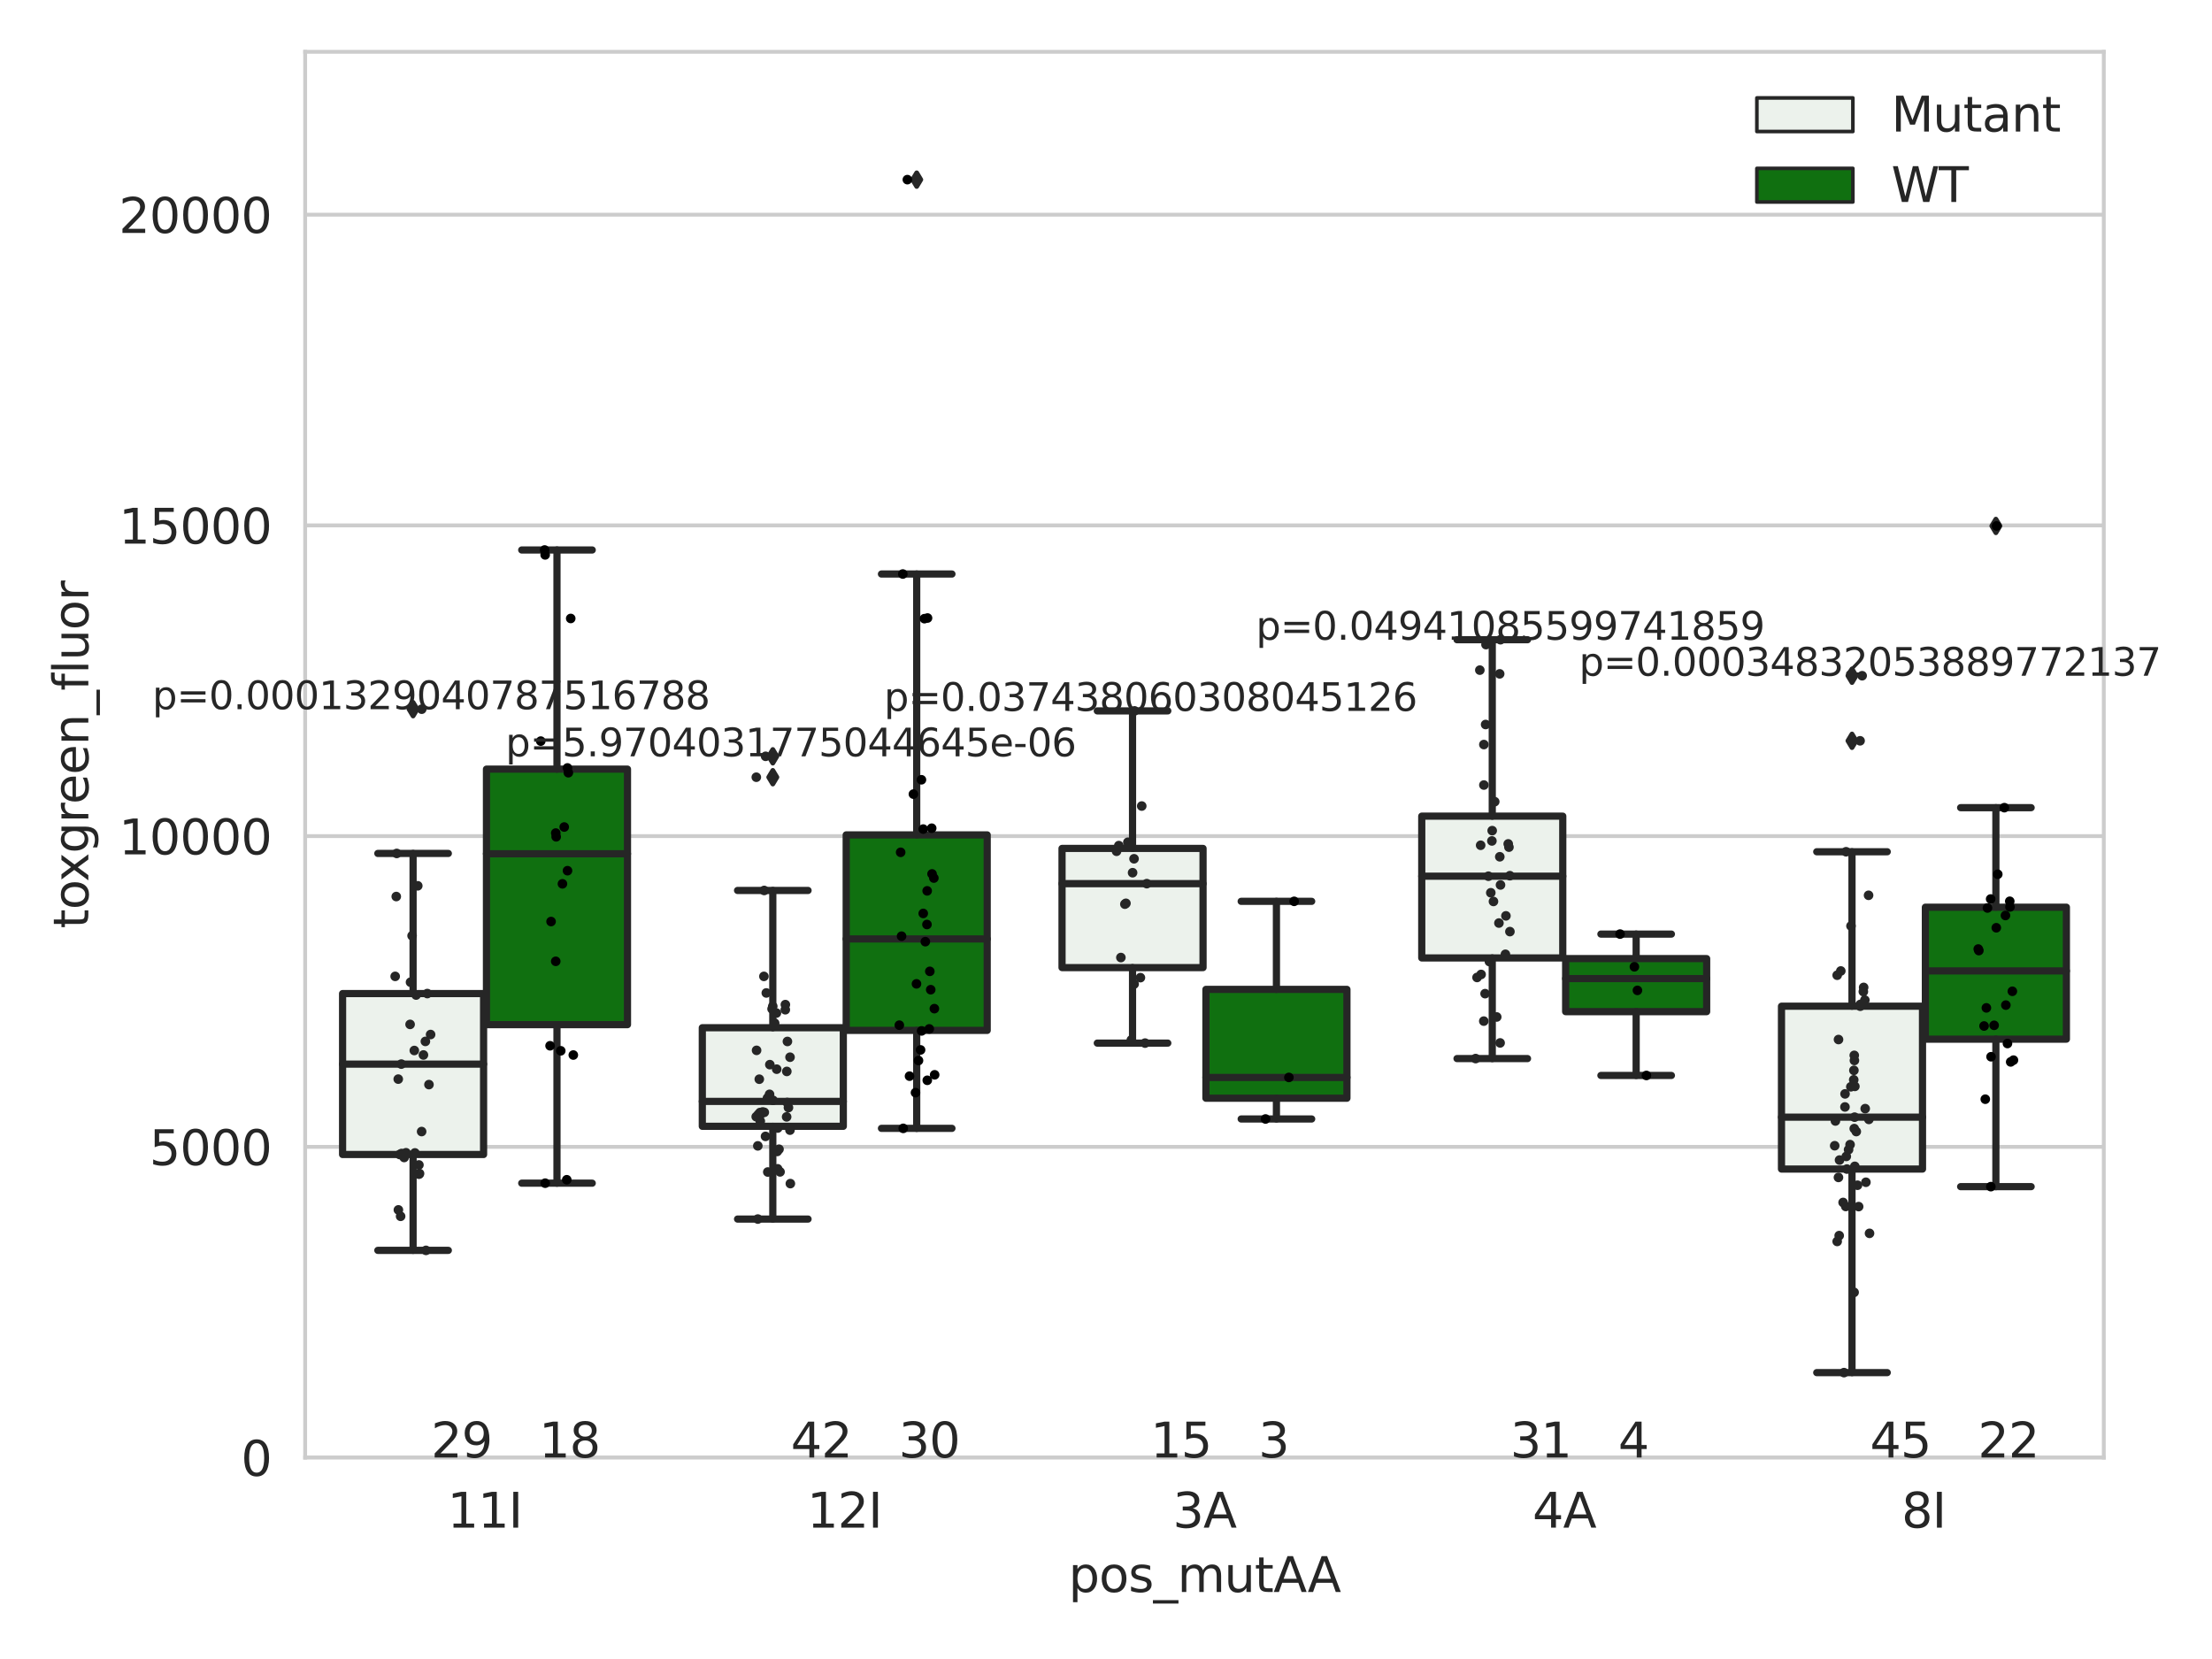 <?xml version="1.0" encoding="utf-8" standalone="no"?>
<!DOCTYPE svg PUBLIC "-//W3C//DTD SVG 1.1//EN"
  "http://www.w3.org/Graphics/SVG/1.1/DTD/svg11.dtd">
<svg xmlns:xlink="http://www.w3.org/1999/xlink" width="460.8pt" height="345.6pt" viewBox="0 0 460.8 345.6" xmlns="http://www.w3.org/2000/svg" version="1.1">
 <defs>
  <style type="text/css">*{stroke-linejoin: round; stroke-linecap: butt}</style>
 </defs>
 <g id="figure_1">
  <g id="patch_1">
   <path d="M 0 345.6 
L 460.8 345.6 
L 460.8 0 
L 0 0 
z
" style="fill: #ffffff"/>
  </g>
  <g id="axes_1">
   <g id="patch_2">
    <path d="M 63.571 303.64 
L 438.26 303.64 
L 438.26 10.8 
L 63.571 10.8 
z
" style="fill: #ffffff"/>
   </g>
   <g id="matplotlib.axis_1">
    <g id="xtick_1">
     <g id="text_1">
      <!-- 11I -->
      <g style="fill: #262626" transform="translate(93.203 318.238) scale(0.1 -0.1)">
       <defs>
        <path id="DejaVuSans-31" d="M 794 531 
L 1825 531 
L 1825 4091 
L 703 3866 
L 703 4441 
L 1819 4666 
L 2450 4666 
L 2450 531 
L 3481 531 
L 3481 0 
L 794 0 
L 794 531 
z
" transform="scale(0.016)"/>
        <path id="DejaVuSans-49" d="M 628 4666 
L 1259 4666 
L 1259 0 
L 628 0 
L 628 4666 
z
" transform="scale(0.016)"/>
       </defs>
       <use xlink:href="#DejaVuSans-31"/>
       <use xlink:href="#DejaVuSans-31" x="63.623"/>
       <use xlink:href="#DejaVuSans-49" x="127.246"/>
      </g>
     </g>
    </g>
    <g id="xtick_2">
     <g id="text_2">
      <!-- 12I -->
      <g style="fill: #262626" transform="translate(168.14 318.238) scale(0.1 -0.1)">
       <defs>
        <path id="DejaVuSans-32" d="M 1228 531 
L 3431 531 
L 3431 0 
L 469 0 
L 469 531 
Q 828 903 1448 1529 
Q 2069 2156 2228 2338 
Q 2531 2678 2651 2914 
Q 2772 3150 2772 3378 
Q 2772 3750 2511 3984 
Q 2250 4219 1831 4219 
Q 1534 4219 1204 4116 
Q 875 4013 500 3803 
L 500 4441 
Q 881 4594 1212 4672 
Q 1544 4750 1819 4750 
Q 2544 4750 2975 4387 
Q 3406 4025 3406 3419 
Q 3406 3131 3298 2873 
Q 3191 2616 2906 2266 
Q 2828 2175 2409 1742 
Q 1991 1309 1228 531 
z
" transform="scale(0.016)"/>
       </defs>
       <use xlink:href="#DejaVuSans-31"/>
       <use xlink:href="#DejaVuSans-32" x="63.623"/>
       <use xlink:href="#DejaVuSans-49" x="127.246"/>
      </g>
     </g>
    </g>
    <g id="xtick_3">
     <g id="text_3">
      <!-- 3A -->
      <g style="fill: #262626" transform="translate(244.314 318.238) scale(0.1 -0.1)">
       <defs>
        <path id="DejaVuSans-33" d="M 2597 2516 
Q 3050 2419 3304 2112 
Q 3559 1806 3559 1356 
Q 3559 666 3084 287 
Q 2609 -91 1734 -91 
Q 1441 -91 1130 -33 
Q 819 25 488 141 
L 488 750 
Q 750 597 1062 519 
Q 1375 441 1716 441 
Q 2309 441 2620 675 
Q 2931 909 2931 1356 
Q 2931 1769 2642 2001 
Q 2353 2234 1838 2234 
L 1294 2234 
L 1294 2753 
L 1863 2753 
Q 2328 2753 2575 2939 
Q 2822 3125 2822 3475 
Q 2822 3834 2567 4026 
Q 2313 4219 1838 4219 
Q 1578 4219 1281 4162 
Q 984 4106 628 3988 
L 628 4550 
Q 988 4650 1302 4700 
Q 1616 4750 1894 4750 
Q 2613 4750 3031 4423 
Q 3450 4097 3450 3541 
Q 3450 3153 3228 2886 
Q 3006 2619 2597 2516 
z
" transform="scale(0.016)"/>
        <path id="DejaVuSans-41" d="M 2188 4044 
L 1331 1722 
L 3047 1722 
L 2188 4044 
z
M 1831 4666 
L 2547 4666 
L 4325 0 
L 3669 0 
L 3244 1197 
L 1141 1197 
L 716 0 
L 50 0 
L 1831 4666 
z
" transform="scale(0.016)"/>
       </defs>
       <use xlink:href="#DejaVuSans-33"/>
       <use xlink:href="#DejaVuSans-41" x="63.623"/>
      </g>
     </g>
    </g>
    <g id="xtick_4">
     <g id="text_4">
      <!-- 4A -->
      <g style="fill: #262626" transform="translate(319.252 318.238) scale(0.1 -0.1)">
       <defs>
        <path id="DejaVuSans-34" d="M 2419 4116 
L 825 1625 
L 2419 1625 
L 2419 4116 
z
M 2253 4666 
L 3047 4666 
L 3047 1625 
L 3713 1625 
L 3713 1100 
L 3047 1100 
L 3047 0 
L 2419 0 
L 2419 1100 
L 313 1100 
L 313 1709 
L 2253 4666 
z
" transform="scale(0.016)"/>
       </defs>
       <use xlink:href="#DejaVuSans-34"/>
       <use xlink:href="#DejaVuSans-41" x="63.623"/>
      </g>
     </g>
    </g>
    <g id="xtick_5">
     <g id="text_5">
      <!-- 8I -->
      <g style="fill: #262626" transform="translate(396.135 318.238) scale(0.1 -0.1)">
       <defs>
        <path id="DejaVuSans-38" d="M 2034 2216 
Q 1584 2216 1326 1975 
Q 1069 1734 1069 1313 
Q 1069 891 1326 650 
Q 1584 409 2034 409 
Q 2484 409 2743 651 
Q 3003 894 3003 1313 
Q 3003 1734 2745 1975 
Q 2488 2216 2034 2216 
z
M 1403 2484 
Q 997 2584 770 2862 
Q 544 3141 544 3541 
Q 544 4100 942 4425 
Q 1341 4750 2034 4750 
Q 2731 4750 3128 4425 
Q 3525 4100 3525 3541 
Q 3525 3141 3298 2862 
Q 3072 2584 2669 2484 
Q 3125 2378 3379 2068 
Q 3634 1759 3634 1313 
Q 3634 634 3220 271 
Q 2806 -91 2034 -91 
Q 1263 -91 848 271 
Q 434 634 434 1313 
Q 434 1759 690 2068 
Q 947 2378 1403 2484 
z
M 1172 3481 
Q 1172 3119 1398 2916 
Q 1625 2713 2034 2713 
Q 2441 2713 2670 2916 
Q 2900 3119 2900 3481 
Q 2900 3844 2670 4047 
Q 2441 4250 2034 4250 
Q 1625 4250 1398 4047 
Q 1172 3844 1172 3481 
z
" transform="scale(0.016)"/>
       </defs>
       <use xlink:href="#DejaVuSans-38"/>
       <use xlink:href="#DejaVuSans-49" x="63.623"/>
      </g>
     </g>
    </g>
    <g id="text_6">
     <!-- pos_mutAA -->
     <g style="fill: #262626" transform="translate(222.6 331.638) scale(0.1 -0.1)">
      <defs>
       <path id="DejaVuSans-70" d="M 1159 525 
L 1159 -1331 
L 581 -1331 
L 581 3500 
L 1159 3500 
L 1159 2969 
Q 1341 3281 1617 3432 
Q 1894 3584 2278 3584 
Q 2916 3584 3314 3078 
Q 3713 2572 3713 1747 
Q 3713 922 3314 415 
Q 2916 -91 2278 -91 
Q 1894 -91 1617 61 
Q 1341 213 1159 525 
z
M 3116 1747 
Q 3116 2381 2855 2742 
Q 2594 3103 2138 3103 
Q 1681 3103 1420 2742 
Q 1159 2381 1159 1747 
Q 1159 1113 1420 752 
Q 1681 391 2138 391 
Q 2594 391 2855 752 
Q 3116 1113 3116 1747 
z
" transform="scale(0.016)"/>
       <path id="DejaVuSans-6f" d="M 1959 3097 
Q 1497 3097 1228 2736 
Q 959 2375 959 1747 
Q 959 1119 1226 758 
Q 1494 397 1959 397 
Q 2419 397 2687 759 
Q 2956 1122 2956 1747 
Q 2956 2369 2687 2733 
Q 2419 3097 1959 3097 
z
M 1959 3584 
Q 2709 3584 3137 3096 
Q 3566 2609 3566 1747 
Q 3566 888 3137 398 
Q 2709 -91 1959 -91 
Q 1206 -91 779 398 
Q 353 888 353 1747 
Q 353 2609 779 3096 
Q 1206 3584 1959 3584 
z
" transform="scale(0.016)"/>
       <path id="DejaVuSans-73" d="M 2834 3397 
L 2834 2853 
Q 2591 2978 2328 3040 
Q 2066 3103 1784 3103 
Q 1356 3103 1142 2972 
Q 928 2841 928 2578 
Q 928 2378 1081 2264 
Q 1234 2150 1697 2047 
L 1894 2003 
Q 2506 1872 2764 1633 
Q 3022 1394 3022 966 
Q 3022 478 2636 193 
Q 2250 -91 1575 -91 
Q 1294 -91 989 -36 
Q 684 19 347 128 
L 347 722 
Q 666 556 975 473 
Q 1284 391 1588 391 
Q 1994 391 2212 530 
Q 2431 669 2431 922 
Q 2431 1156 2273 1281 
Q 2116 1406 1581 1522 
L 1381 1569 
Q 847 1681 609 1914 
Q 372 2147 372 2553 
Q 372 3047 722 3315 
Q 1072 3584 1716 3584 
Q 2034 3584 2315 3537 
Q 2597 3491 2834 3397 
z
" transform="scale(0.016)"/>
       <path id="DejaVuSans-5f" d="M 3263 -1063 
L 3263 -1509 
L -63 -1509 
L -63 -1063 
L 3263 -1063 
z
" transform="scale(0.016)"/>
       <path id="DejaVuSans-6d" d="M 3328 2828 
Q 3544 3216 3844 3400 
Q 4144 3584 4550 3584 
Q 5097 3584 5394 3201 
Q 5691 2819 5691 2113 
L 5691 0 
L 5113 0 
L 5113 2094 
Q 5113 2597 4934 2840 
Q 4756 3084 4391 3084 
Q 3944 3084 3684 2787 
Q 3425 2491 3425 1978 
L 3425 0 
L 2847 0 
L 2847 2094 
Q 2847 2600 2669 2842 
Q 2491 3084 2119 3084 
Q 1678 3084 1418 2786 
Q 1159 2488 1159 1978 
L 1159 0 
L 581 0 
L 581 3500 
L 1159 3500 
L 1159 2956 
Q 1356 3278 1631 3431 
Q 1906 3584 2284 3584 
Q 2666 3584 2933 3390 
Q 3200 3197 3328 2828 
z
" transform="scale(0.016)"/>
       <path id="DejaVuSans-75" d="M 544 1381 
L 544 3500 
L 1119 3500 
L 1119 1403 
Q 1119 906 1312 657 
Q 1506 409 1894 409 
Q 2359 409 2629 706 
Q 2900 1003 2900 1516 
L 2900 3500 
L 3475 3500 
L 3475 0 
L 2900 0 
L 2900 538 
Q 2691 219 2414 64 
Q 2138 -91 1772 -91 
Q 1169 -91 856 284 
Q 544 659 544 1381 
z
M 1991 3584 
L 1991 3584 
z
" transform="scale(0.016)"/>
       <path id="DejaVuSans-74" d="M 1172 4494 
L 1172 3500 
L 2356 3500 
L 2356 3053 
L 1172 3053 
L 1172 1153 
Q 1172 725 1289 603 
Q 1406 481 1766 481 
L 2356 481 
L 2356 0 
L 1766 0 
Q 1100 0 847 248 
Q 594 497 594 1153 
L 594 3053 
L 172 3053 
L 172 3500 
L 594 3500 
L 594 4494 
L 1172 4494 
z
" transform="scale(0.016)"/>
      </defs>
      <use xlink:href="#DejaVuSans-70"/>
      <use xlink:href="#DejaVuSans-6f" x="63.477"/>
      <use xlink:href="#DejaVuSans-73" x="124.658"/>
      <use xlink:href="#DejaVuSans-5f" x="176.758"/>
      <use xlink:href="#DejaVuSans-6d" x="226.758"/>
      <use xlink:href="#DejaVuSans-75" x="324.17"/>
      <use xlink:href="#DejaVuSans-74" x="387.549"/>
      <use xlink:href="#DejaVuSans-41" x="426.758"/>
      <use xlink:href="#DejaVuSans-41" x="497.916"/>
     </g>
    </g>
   </g>
   <g id="matplotlib.axis_2">
    <g id="ytick_1">
     <g id="line2d_1">
      <path d="M 63.571 303.64 
L 438.26 303.64 
" clip-path="url(#pd7fb5fc34e)" style="fill: none; stroke: #cccccc; stroke-width: 0.8; stroke-linecap: round"/>
     </g>
     <g id="text_7">
      <!-- 0 -->
      <g style="fill: #262626" transform="translate(50.209 307.439) scale(0.1 -0.1)">
       <defs>
        <path id="DejaVuSans-30" d="M 2034 4250 
Q 1547 4250 1301 3770 
Q 1056 3291 1056 2328 
Q 1056 1369 1301 889 
Q 1547 409 2034 409 
Q 2525 409 2770 889 
Q 3016 1369 3016 2328 
Q 3016 3291 2770 3770 
Q 2525 4250 2034 4250 
z
M 2034 4750 
Q 2819 4750 3233 4129 
Q 3647 3509 3647 2328 
Q 3647 1150 3233 529 
Q 2819 -91 2034 -91 
Q 1250 -91 836 529 
Q 422 1150 422 2328 
Q 422 3509 836 4129 
Q 1250 4750 2034 4750 
z
" transform="scale(0.016)"/>
       </defs>
       <use xlink:href="#DejaVuSans-30"/>
      </g>
     </g>
    </g>
    <g id="ytick_2">
     <g id="line2d_2">
      <path d="M 63.571 238.91 
L 438.26 238.91 
" clip-path="url(#pd7fb5fc34e)" style="fill: none; stroke: #cccccc; stroke-width: 0.8; stroke-linecap: round"/>
     </g>
     <g id="text_8">
      <!-- 5000 -->
      <g style="fill: #262626" transform="translate(31.121 242.709) scale(0.1 -0.1)">
       <defs>
        <path id="DejaVuSans-35" d="M 691 4666 
L 3169 4666 
L 3169 4134 
L 1269 4134 
L 1269 2991 
Q 1406 3038 1543 3061 
Q 1681 3084 1819 3084 
Q 2600 3084 3056 2656 
Q 3513 2228 3513 1497 
Q 3513 744 3044 326 
Q 2575 -91 1722 -91 
Q 1428 -91 1123 -41 
Q 819 9 494 109 
L 494 744 
Q 775 591 1075 516 
Q 1375 441 1709 441 
Q 2250 441 2565 725 
Q 2881 1009 2881 1497 
Q 2881 1984 2565 2268 
Q 2250 2553 1709 2553 
Q 1456 2553 1204 2497 
Q 953 2441 691 2322 
L 691 4666 
z
" transform="scale(0.016)"/>
       </defs>
       <use xlink:href="#DejaVuSans-35"/>
       <use xlink:href="#DejaVuSans-30" x="63.623"/>
       <use xlink:href="#DejaVuSans-30" x="127.246"/>
       <use xlink:href="#DejaVuSans-30" x="190.869"/>
      </g>
     </g>
    </g>
    <g id="ytick_3">
     <g id="line2d_3">
      <path d="M 63.571 174.18 
L 438.26 174.18 
" clip-path="url(#pd7fb5fc34e)" style="fill: none; stroke: #cccccc; stroke-width: 0.8; stroke-linecap: round"/>
     </g>
     <g id="text_9">
      <!-- 10000 -->
      <g style="fill: #262626" transform="translate(24.759 177.979) scale(0.1 -0.1)">
       <use xlink:href="#DejaVuSans-31"/>
       <use xlink:href="#DejaVuSans-30" x="63.623"/>
       <use xlink:href="#DejaVuSans-30" x="127.246"/>
       <use xlink:href="#DejaVuSans-30" x="190.869"/>
       <use xlink:href="#DejaVuSans-30" x="254.492"/>
      </g>
     </g>
    </g>
    <g id="ytick_4">
     <g id="line2d_4">
      <path d="M 63.571 109.45 
L 438.26 109.45 
" clip-path="url(#pd7fb5fc34e)" style="fill: none; stroke: #cccccc; stroke-width: 0.8; stroke-linecap: round"/>
     </g>
     <g id="text_10">
      <!-- 15000 -->
      <g style="fill: #262626" transform="translate(24.759 113.249) scale(0.1 -0.1)">
       <use xlink:href="#DejaVuSans-31"/>
       <use xlink:href="#DejaVuSans-35" x="63.623"/>
       <use xlink:href="#DejaVuSans-30" x="127.246"/>
       <use xlink:href="#DejaVuSans-30" x="190.869"/>
       <use xlink:href="#DejaVuSans-30" x="254.492"/>
      </g>
     </g>
    </g>
    <g id="ytick_5">
     <g id="line2d_5">
      <path d="M 63.571 44.719 
L 438.26 44.719 
" clip-path="url(#pd7fb5fc34e)" style="fill: none; stroke: #cccccc; stroke-width: 0.8; stroke-linecap: round"/>
     </g>
     <g id="text_11">
      <!-- 20000 -->
      <g style="fill: #262626" transform="translate(24.759 48.519) scale(0.1 -0.1)">
       <use xlink:href="#DejaVuSans-32"/>
       <use xlink:href="#DejaVuSans-30" x="63.623"/>
       <use xlink:href="#DejaVuSans-30" x="127.246"/>
       <use xlink:href="#DejaVuSans-30" x="190.869"/>
       <use xlink:href="#DejaVuSans-30" x="254.492"/>
      </g>
     </g>
    </g>
    <g id="text_12">
     <!-- toxgreen_fluor -->
     <g style="fill: #262626" transform="translate(18.401 193.415) rotate(-90) scale(0.1 -0.1)">
      <defs>
       <path id="DejaVuSans-78" d="M 3513 3500 
L 2247 1797 
L 3578 0 
L 2900 0 
L 1881 1375 
L 863 0 
L 184 0 
L 1544 1831 
L 300 3500 
L 978 3500 
L 1906 2253 
L 2834 3500 
L 3513 3500 
z
" transform="scale(0.016)"/>
       <path id="DejaVuSans-67" d="M 2906 1791 
Q 2906 2416 2648 2759 
Q 2391 3103 1925 3103 
Q 1463 3103 1205 2759 
Q 947 2416 947 1791 
Q 947 1169 1205 825 
Q 1463 481 1925 481 
Q 2391 481 2648 825 
Q 2906 1169 2906 1791 
z
M 3481 434 
Q 3481 -459 3084 -895 
Q 2688 -1331 1869 -1331 
Q 1566 -1331 1297 -1286 
Q 1028 -1241 775 -1147 
L 775 -588 
Q 1028 -725 1275 -790 
Q 1522 -856 1778 -856 
Q 2344 -856 2625 -561 
Q 2906 -266 2906 331 
L 2906 616 
Q 2728 306 2450 153 
Q 2172 0 1784 0 
Q 1141 0 747 490 
Q 353 981 353 1791 
Q 353 2603 747 3093 
Q 1141 3584 1784 3584 
Q 2172 3584 2450 3431 
Q 2728 3278 2906 2969 
L 2906 3500 
L 3481 3500 
L 3481 434 
z
" transform="scale(0.016)"/>
       <path id="DejaVuSans-72" d="M 2631 2963 
Q 2534 3019 2420 3045 
Q 2306 3072 2169 3072 
Q 1681 3072 1420 2755 
Q 1159 2438 1159 1844 
L 1159 0 
L 581 0 
L 581 3500 
L 1159 3500 
L 1159 2956 
Q 1341 3275 1631 3429 
Q 1922 3584 2338 3584 
Q 2397 3584 2469 3576 
Q 2541 3569 2628 3553 
L 2631 2963 
z
" transform="scale(0.016)"/>
       <path id="DejaVuSans-65" d="M 3597 1894 
L 3597 1613 
L 953 1613 
Q 991 1019 1311 708 
Q 1631 397 2203 397 
Q 2534 397 2845 478 
Q 3156 559 3463 722 
L 3463 178 
Q 3153 47 2828 -22 
Q 2503 -91 2169 -91 
Q 1331 -91 842 396 
Q 353 884 353 1716 
Q 353 2575 817 3079 
Q 1281 3584 2069 3584 
Q 2775 3584 3186 3129 
Q 3597 2675 3597 1894 
z
M 3022 2063 
Q 3016 2534 2758 2815 
Q 2500 3097 2075 3097 
Q 1594 3097 1305 2825 
Q 1016 2553 972 2059 
L 3022 2063 
z
" transform="scale(0.016)"/>
       <path id="DejaVuSans-6e" d="M 3513 2113 
L 3513 0 
L 2938 0 
L 2938 2094 
Q 2938 2591 2744 2837 
Q 2550 3084 2163 3084 
Q 1697 3084 1428 2787 
Q 1159 2491 1159 1978 
L 1159 0 
L 581 0 
L 581 3500 
L 1159 3500 
L 1159 2956 
Q 1366 3272 1645 3428 
Q 1925 3584 2291 3584 
Q 2894 3584 3203 3211 
Q 3513 2838 3513 2113 
z
" transform="scale(0.016)"/>
       <path id="DejaVuSans-66" d="M 2375 4863 
L 2375 4384 
L 1825 4384 
Q 1516 4384 1395 4259 
Q 1275 4134 1275 3809 
L 1275 3500 
L 2222 3500 
L 2222 3053 
L 1275 3053 
L 1275 0 
L 697 0 
L 697 3053 
L 147 3053 
L 147 3500 
L 697 3500 
L 697 3744 
Q 697 4328 969 4595 
Q 1241 4863 1831 4863 
L 2375 4863 
z
" transform="scale(0.016)"/>
       <path id="DejaVuSans-6c" d="M 603 4863 
L 1178 4863 
L 1178 0 
L 603 0 
L 603 4863 
z
" transform="scale(0.016)"/>
      </defs>
      <use xlink:href="#DejaVuSans-74"/>
      <use xlink:href="#DejaVuSans-6f" x="39.209"/>
      <use xlink:href="#DejaVuSans-78" x="97.266"/>
      <use xlink:href="#DejaVuSans-67" x="156.445"/>
      <use xlink:href="#DejaVuSans-72" x="219.922"/>
      <use xlink:href="#DejaVuSans-65" x="258.785"/>
      <use xlink:href="#DejaVuSans-65" x="320.309"/>
      <use xlink:href="#DejaVuSans-6e" x="381.832"/>
      <use xlink:href="#DejaVuSans-5f" x="445.211"/>
      <use xlink:href="#DejaVuSans-66" x="495.211"/>
      <use xlink:href="#DejaVuSans-6c" x="530.416"/>
      <use xlink:href="#DejaVuSans-75" x="558.199"/>
      <use xlink:href="#DejaVuSans-6f" x="621.578"/>
      <use xlink:href="#DejaVuSans-72" x="682.76"/>
     </g>
    </g>
   </g>
   <g id="patch_3">
    <path d="M 71.365 240.506 
L 100.74 240.506 
L 100.74 206.98 
L 71.365 206.98 
L 71.365 240.506 
z
" clip-path="url(#pd7fb5fc34e)" style="fill: #ecf2ec; stroke: #262626; stroke-width: 1.5; stroke-linejoin: miter"/>
   </g>
   <g id="patch_4">
    <path d="M 101.34 213.454 
L 130.716 213.454 
L 130.716 160.224 
L 101.34 160.224 
L 101.34 213.454 
z
" clip-path="url(#pd7fb5fc34e)" style="fill: #107010; stroke: #262626; stroke-width: 1.5; stroke-linejoin: miter"/>
   </g>
   <g id="patch_5">
    <path d="M 146.303 234.63 
L 175.678 234.63 
L 175.678 214.093 
L 146.303 214.093 
L 146.303 234.63 
z
" clip-path="url(#pd7fb5fc34e)" style="fill: #ecf2ec; stroke: #262626; stroke-width: 1.5; stroke-linejoin: miter"/>
   </g>
   <g id="patch_6">
    <path d="M 176.278 214.652 
L 205.653 214.652 
L 205.653 173.923 
L 176.278 173.923 
L 176.278 214.652 
z
" clip-path="url(#pd7fb5fc34e)" style="fill: #107010; stroke: #262626; stroke-width: 1.5; stroke-linejoin: miter"/>
   </g>
   <g id="patch_7">
    <path d="M 221.24 201.568 
L 250.616 201.568 
L 250.616 176.743 
L 221.24 176.743 
L 221.24 201.568 
z
" clip-path="url(#pd7fb5fc34e)" style="fill: #ecf2ec; stroke: #262626; stroke-width: 1.5; stroke-linejoin: miter"/>
   </g>
   <g id="patch_8">
    <path d="M 251.216 228.776 
L 280.591 228.776 
L 280.591 206.107 
L 251.216 206.107 
L 251.216 228.776 
z
" clip-path="url(#pd7fb5fc34e)" style="fill: #107010; stroke: #262626; stroke-width: 1.5; stroke-linejoin: miter"/>
   </g>
   <g id="patch_9">
    <path d="M 296.178 199.554 
L 325.554 199.554 
L 325.554 170.02 
L 296.178 170.02 
L 296.178 199.554 
z
" clip-path="url(#pd7fb5fc34e)" style="fill: #ecf2ec; stroke: #262626; stroke-width: 1.5; stroke-linejoin: miter"/>
   </g>
   <g id="patch_10">
    <path d="M 326.153 210.745 
L 355.529 210.745 
L 355.529 199.696 
L 326.153 199.696 
L 326.153 210.745 
z
" clip-path="url(#pd7fb5fc34e)" style="fill: #107010; stroke: #262626; stroke-width: 1.5; stroke-linejoin: miter"/>
   </g>
   <g id="patch_11">
    <path d="M 371.116 243.535 
L 400.492 243.535 
L 400.492 209.612 
L 371.116 209.612 
L 371.116 243.535 
z
" clip-path="url(#pd7fb5fc34e)" style="fill: #ecf2ec; stroke: #262626; stroke-width: 1.5; stroke-linejoin: miter"/>
   </g>
   <g id="patch_12">
    <path d="M 401.091 216.472 
L 430.467 216.472 
L 430.467 188.986 
L 401.091 188.986 
L 401.091 216.472 
z
" clip-path="url(#pd7fb5fc34e)" style="fill: #107010; stroke: #262626; stroke-width: 1.5; stroke-linejoin: miter"/>
   </g>
   <g id="patch_13">
    <path d="M 101.04 303.64 
L 101.04 303.64 
L 101.04 303.64 
L 101.04 303.64 
z
" clip-path="url(#pd7fb5fc34e)" style="fill: #ecf2ec; stroke: #262626; stroke-width: 0.75; stroke-linejoin: miter"/>
   </g>
   <g id="patch_14">
    <path d="M 101.04 303.64 
L 101.04 303.64 
L 101.04 303.64 
L 101.04 303.64 
z
" clip-path="url(#pd7fb5fc34e)" style="fill: #107010; stroke: #262626; stroke-width: 0.75; stroke-linejoin: miter"/>
   </g>
   <g id="PathCollection_1"/>
   <g id="PathCollection_2"/>
   <g id="line2d_6">
    <path d="M 86.053 240.506 
L 86.053 260.475 
" clip-path="url(#pd7fb5fc34e)" style="fill: none; stroke: #262626; stroke-width: 1.5; stroke-linecap: round"/>
   </g>
   <g id="line2d_7">
    <path d="M 86.053 206.98 
L 86.053 177.787 
" clip-path="url(#pd7fb5fc34e)" style="fill: none; stroke: #262626; stroke-width: 1.5; stroke-linecap: round"/>
   </g>
   <g id="line2d_8">
    <path d="M 78.709 260.475 
L 93.396 260.475 
" clip-path="url(#pd7fb5fc34e)" style="fill: none; stroke: #262626; stroke-width: 1.5; stroke-linecap: round"/>
   </g>
   <g id="line2d_9">
    <path d="M 78.709 177.787 
L 93.396 177.787 
" clip-path="url(#pd7fb5fc34e)" style="fill: none; stroke: #262626; stroke-width: 1.5; stroke-linecap: round"/>
   </g>
   <g id="line2d_10">
    <defs>
     <path id="me77af7c0c6" d="M -0 1.414 
L 0.849 0 
L 0 -1.414 
L -0.849 -0 
z
" style="stroke: #262626; stroke-linejoin: miter"/>
    </defs>
    <g clip-path="url(#pd7fb5fc34e)">
     <use xlink:href="#me77af7c0c6" x="86.053" y="147.736" style="fill: #262626; stroke: #262626; stroke-linejoin: miter"/>
    </g>
   </g>
   <g id="line2d_11">
    <path d="M 116.028 213.454 
L 116.028 246.477 
" clip-path="url(#pd7fb5fc34e)" style="fill: none; stroke: #262626; stroke-width: 1.5; stroke-linecap: round"/>
   </g>
   <g id="line2d_12">
    <path d="M 116.028 160.224 
L 116.028 114.573 
" clip-path="url(#pd7fb5fc34e)" style="fill: none; stroke: #262626; stroke-width: 1.5; stroke-linecap: round"/>
   </g>
   <g id="line2d_13">
    <path d="M 108.684 246.477 
L 123.372 246.477 
" clip-path="url(#pd7fb5fc34e)" style="fill: none; stroke: #262626; stroke-width: 1.5; stroke-linecap: round"/>
   </g>
   <g id="line2d_14">
    <path d="M 108.684 114.573 
L 123.372 114.573 
" clip-path="url(#pd7fb5fc34e)" style="fill: none; stroke: #262626; stroke-width: 1.5; stroke-linecap: round"/>
   </g>
   <g id="line2d_15"/>
   <g id="line2d_16">
    <path d="M 160.99 234.63 
L 160.99 253.953 
" clip-path="url(#pd7fb5fc34e)" style="fill: none; stroke: #262626; stroke-width: 1.5; stroke-linecap: round"/>
   </g>
   <g id="line2d_17">
    <path d="M 160.99 214.093 
L 160.99 185.498 
" clip-path="url(#pd7fb5fc34e)" style="fill: none; stroke: #262626; stroke-width: 1.5; stroke-linecap: round"/>
   </g>
   <g id="line2d_18">
    <path d="M 153.646 253.953 
L 168.334 253.953 
" clip-path="url(#pd7fb5fc34e)" style="fill: none; stroke: #262626; stroke-width: 1.5; stroke-linecap: round"/>
   </g>
   <g id="line2d_19">
    <path d="M 153.646 185.498 
L 168.334 185.498 
" clip-path="url(#pd7fb5fc34e)" style="fill: none; stroke: #262626; stroke-width: 1.5; stroke-linecap: round"/>
   </g>
   <g id="line2d_20">
    <g clip-path="url(#pd7fb5fc34e)">
     <use xlink:href="#me77af7c0c6" x="160.99" y="161.907" style="fill: #262626; stroke: #262626; stroke-linejoin: miter"/>
     <use xlink:href="#me77af7c0c6" x="160.99" y="157.553" style="fill: #262626; stroke: #262626; stroke-linejoin: miter"/>
    </g>
   </g>
   <g id="line2d_21">
    <path d="M 190.966 214.652 
L 190.966 235.058 
" clip-path="url(#pd7fb5fc34e)" style="fill: none; stroke: #262626; stroke-width: 1.5; stroke-linecap: round"/>
   </g>
   <g id="line2d_22">
    <path d="M 190.966 173.923 
L 190.966 119.58 
" clip-path="url(#pd7fb5fc34e)" style="fill: none; stroke: #262626; stroke-width: 1.5; stroke-linecap: round"/>
   </g>
   <g id="line2d_23">
    <path d="M 183.622 235.058 
L 198.309 235.058 
" clip-path="url(#pd7fb5fc34e)" style="fill: none; stroke: #262626; stroke-width: 1.5; stroke-linecap: round"/>
   </g>
   <g id="line2d_24">
    <path d="M 183.622 119.58 
L 198.309 119.58 
" clip-path="url(#pd7fb5fc34e)" style="fill: none; stroke: #262626; stroke-width: 1.5; stroke-linecap: round"/>
   </g>
   <g id="line2d_25">
    <g clip-path="url(#pd7fb5fc34e)">
     <use xlink:href="#me77af7c0c6" x="190.966" y="37.422" style="fill: #262626; stroke: #262626; stroke-linejoin: miter"/>
    </g>
   </g>
   <g id="line2d_26">
    <path d="M 235.928 201.568 
L 235.928 217.298 
" clip-path="url(#pd7fb5fc34e)" style="fill: none; stroke: #262626; stroke-width: 1.5; stroke-linecap: round"/>
   </g>
   <g id="line2d_27">
    <path d="M 235.928 176.743 
L 235.928 148.091 
" clip-path="url(#pd7fb5fc34e)" style="fill: none; stroke: #262626; stroke-width: 1.5; stroke-linecap: round"/>
   </g>
   <g id="line2d_28">
    <path d="M 228.584 217.298 
L 243.272 217.298 
" clip-path="url(#pd7fb5fc34e)" style="fill: none; stroke: #262626; stroke-width: 1.5; stroke-linecap: round"/>
   </g>
   <g id="line2d_29">
    <path d="M 228.584 148.091 
L 243.272 148.091 
" clip-path="url(#pd7fb5fc34e)" style="fill: none; stroke: #262626; stroke-width: 1.5; stroke-linecap: round"/>
   </g>
   <g id="line2d_30"/>
   <g id="line2d_31">
    <path d="M 265.903 228.776 
L 265.903 233.104 
" clip-path="url(#pd7fb5fc34e)" style="fill: none; stroke: #262626; stroke-width: 1.5; stroke-linecap: round"/>
   </g>
   <g id="line2d_32">
    <path d="M 265.903 206.107 
L 265.903 187.766 
" clip-path="url(#pd7fb5fc34e)" style="fill: none; stroke: #262626; stroke-width: 1.5; stroke-linecap: round"/>
   </g>
   <g id="line2d_33">
    <path d="M 258.559 233.104 
L 273.247 233.104 
" clip-path="url(#pd7fb5fc34e)" style="fill: none; stroke: #262626; stroke-width: 1.5; stroke-linecap: round"/>
   </g>
   <g id="line2d_34">
    <path d="M 258.559 187.766 
L 273.247 187.766 
" clip-path="url(#pd7fb5fc34e)" style="fill: none; stroke: #262626; stroke-width: 1.5; stroke-linecap: round"/>
   </g>
   <g id="line2d_35"/>
   <g id="line2d_36">
    <path d="M 310.866 199.554 
L 310.866 220.52 
" clip-path="url(#pd7fb5fc34e)" style="fill: none; stroke: #262626; stroke-width: 1.5; stroke-linecap: round"/>
   </g>
   <g id="line2d_37">
    <path d="M 310.866 170.02 
L 310.866 133.264 
" clip-path="url(#pd7fb5fc34e)" style="fill: none; stroke: #262626; stroke-width: 1.5; stroke-linecap: round"/>
   </g>
   <g id="line2d_38">
    <path d="M 303.522 220.52 
L 318.21 220.52 
" clip-path="url(#pd7fb5fc34e)" style="fill: none; stroke: #262626; stroke-width: 1.5; stroke-linecap: round"/>
   </g>
   <g id="line2d_39">
    <path d="M 303.522 133.264 
L 318.21 133.264 
" clip-path="url(#pd7fb5fc34e)" style="fill: none; stroke: #262626; stroke-width: 1.5; stroke-linecap: round"/>
   </g>
   <g id="line2d_40"/>
   <g id="line2d_41">
    <path d="M 340.841 210.745 
L 340.841 224.037 
" clip-path="url(#pd7fb5fc34e)" style="fill: none; stroke: #262626; stroke-width: 1.5; stroke-linecap: round"/>
   </g>
   <g id="line2d_42">
    <path d="M 340.841 199.696 
L 340.841 194.588 
" clip-path="url(#pd7fb5fc34e)" style="fill: none; stroke: #262626; stroke-width: 1.5; stroke-linecap: round"/>
   </g>
   <g id="line2d_43">
    <path d="M 333.497 224.037 
L 348.185 224.037 
" clip-path="url(#pd7fb5fc34e)" style="fill: none; stroke: #262626; stroke-width: 1.5; stroke-linecap: round"/>
   </g>
   <g id="line2d_44">
    <path d="M 333.497 194.588 
L 348.185 194.588 
" clip-path="url(#pd7fb5fc34e)" style="fill: none; stroke: #262626; stroke-width: 1.5; stroke-linecap: round"/>
   </g>
   <g id="line2d_45"/>
   <g id="line2d_46">
    <path d="M 385.804 243.535 
L 385.804 285.94 
" clip-path="url(#pd7fb5fc34e)" style="fill: none; stroke: #262626; stroke-width: 1.5; stroke-linecap: round"/>
   </g>
   <g id="line2d_47">
    <path d="M 385.804 209.612 
L 385.804 177.436 
" clip-path="url(#pd7fb5fc34e)" style="fill: none; stroke: #262626; stroke-width: 1.5; stroke-linecap: round"/>
   </g>
   <g id="line2d_48">
    <path d="M 378.46 285.94 
L 393.148 285.94 
" clip-path="url(#pd7fb5fc34e)" style="fill: none; stroke: #262626; stroke-width: 1.5; stroke-linecap: round"/>
   </g>
   <g id="line2d_49">
    <path d="M 378.46 177.436 
L 393.148 177.436 
" clip-path="url(#pd7fb5fc34e)" style="fill: none; stroke: #262626; stroke-width: 1.5; stroke-linecap: round"/>
   </g>
   <g id="line2d_50">
    <g clip-path="url(#pd7fb5fc34e)">
     <use xlink:href="#me77af7c0c6" x="385.804" y="154.323" style="fill: #262626; stroke: #262626; stroke-linejoin: miter"/>
     <use xlink:href="#me77af7c0c6" x="385.804" y="140.767" style="fill: #262626; stroke: #262626; stroke-linejoin: miter"/>
    </g>
   </g>
   <g id="line2d_51">
    <path d="M 415.779 216.472 
L 415.779 247.198 
" clip-path="url(#pd7fb5fc34e)" style="fill: none; stroke: #262626; stroke-width: 1.5; stroke-linecap: round"/>
   </g>
   <g id="line2d_52">
    <path d="M 415.779 188.986 
L 415.779 168.253 
" clip-path="url(#pd7fb5fc34e)" style="fill: none; stroke: #262626; stroke-width: 1.5; stroke-linecap: round"/>
   </g>
   <g id="line2d_53">
    <path d="M 408.435 247.198 
L 423.123 247.198 
" clip-path="url(#pd7fb5fc34e)" style="fill: none; stroke: #262626; stroke-width: 1.5; stroke-linecap: round"/>
   </g>
   <g id="line2d_54">
    <path d="M 408.435 168.253 
L 423.123 168.253 
" clip-path="url(#pd7fb5fc34e)" style="fill: none; stroke: #262626; stroke-width: 1.5; stroke-linecap: round"/>
   </g>
   <g id="line2d_55">
    <g clip-path="url(#pd7fb5fc34e)">
     <use xlink:href="#me77af7c0c6" x="415.779" y="109.562" style="fill: #262626; stroke: #262626; stroke-linejoin: miter"/>
    </g>
   </g>
   <g id="line2d_56">
    <path d="M 71.365 221.672 
L 100.74 221.672 
" clip-path="url(#pd7fb5fc34e)" style="fill: none; stroke: #262626; stroke-width: 1.5; stroke-linecap: round"/>
   </g>
   <g id="line2d_57">
    <path d="M 101.34 177.852 
L 130.716 177.852 
" clip-path="url(#pd7fb5fc34e)" style="fill: none; stroke: #262626; stroke-width: 1.5; stroke-linecap: round"/>
   </g>
   <g id="line2d_58">
    <path d="M 146.303 229.444 
L 175.678 229.444 
" clip-path="url(#pd7fb5fc34e)" style="fill: none; stroke: #262626; stroke-width: 1.5; stroke-linecap: round"/>
   </g>
   <g id="line2d_59">
    <path d="M 176.278 195.597 
L 205.653 195.597 
" clip-path="url(#pd7fb5fc34e)" style="fill: none; stroke: #262626; stroke-width: 1.5; stroke-linecap: round"/>
   </g>
   <g id="line2d_60">
    <path d="M 221.24 184.081 
L 250.616 184.081 
" clip-path="url(#pd7fb5fc34e)" style="fill: none; stroke: #262626; stroke-width: 1.5; stroke-linecap: round"/>
   </g>
   <g id="line2d_61">
    <path d="M 251.216 224.448 
L 280.591 224.448 
" clip-path="url(#pd7fb5fc34e)" style="fill: none; stroke: #262626; stroke-width: 1.5; stroke-linecap: round"/>
   </g>
   <g id="line2d_62">
    <path d="M 296.178 182.531 
L 325.554 182.531 
" clip-path="url(#pd7fb5fc34e)" style="fill: none; stroke: #262626; stroke-width: 1.5; stroke-linecap: round"/>
   </g>
   <g id="line2d_63">
    <path d="M 326.153 203.856 
L 355.529 203.856 
" clip-path="url(#pd7fb5fc34e)" style="fill: none; stroke: #262626; stroke-width: 1.5; stroke-linecap: round"/>
   </g>
   <g id="line2d_64">
    <path d="M 371.116 232.725 
L 400.492 232.725 
" clip-path="url(#pd7fb5fc34e)" style="fill: none; stroke: #262626; stroke-width: 1.5; stroke-linecap: round"/>
   </g>
   <g id="line2d_65">
    <path d="M 401.091 202.264 
L 430.467 202.264 
" clip-path="url(#pd7fb5fc34e)" style="fill: none; stroke: #262626; stroke-width: 1.5; stroke-linecap: round"/>
   </g>
   <g id="patch_15">
    <path d="M 63.571 303.64 
L 63.571 10.8 
" style="fill: none; stroke: #cccccc; stroke-width: 0.8; stroke-linejoin: miter; stroke-linecap: square"/>
   </g>
   <g id="patch_16">
    <path d="M 438.26 303.64 
L 438.26 10.8 
" style="fill: none; stroke: #cccccc; stroke-width: 0.8; stroke-linejoin: miter; stroke-linecap: square"/>
   </g>
   <g id="patch_17">
    <path d="M 63.571 303.64 
L 438.26 303.64 
" style="fill: none; stroke: #cccccc; stroke-width: 0.8; stroke-linejoin: miter; stroke-linecap: square"/>
   </g>
   <g id="patch_18">
    <path d="M 63.571 10.8 
L 438.26 10.8 
" style="fill: none; stroke: #cccccc; stroke-width: 0.8; stroke-linejoin: miter; stroke-linecap: square"/>
   </g>
   <g id="PathCollection_3">
    <defs>
     <path id="C0_0_38c94cf5b1" d="M 0 1 
C 0.265 1 0.52 0.895 0.707 0.707 
C 0.895 0.52 1 0.265 1 -0 
C 1 -0.265 0.895 -0.52 0.707 -0.707 
C 0.52 -0.895 0.265 -1 0 -1 
C -0.265 -1 -0.52 -0.895 -0.707 -0.707 
C -0.895 -0.52 -1 -0.265 -1 0 
C -1 0.265 -0.895 0.52 -0.707 0.707 
C -0.52 0.895 -0.265 1 0 1 
z
"/>
    </defs>
    <g clip-path="url(#pd7fb5fc34e)">
     <use xlink:href="#C0_0_38c94cf5b1" x="86.31" y="218.838" style="fill: #262626"/>
    </g>
    <g clip-path="url(#pd7fb5fc34e)">
     <use xlink:href="#C0_0_38c94cf5b1" x="89.702" y="215.511" style="fill: #262626"/>
    </g>
    <g clip-path="url(#pd7fb5fc34e)">
     <use xlink:href="#C0_0_38c94cf5b1" x="84.583" y="240.139" style="fill: #262626"/>
    </g>
    <g clip-path="url(#pd7fb5fc34e)">
     <use xlink:href="#C0_0_38c94cf5b1" x="87.398" y="244.472" style="fill: #262626"/>
    </g>
    <g clip-path="url(#pd7fb5fc34e)">
     <use xlink:href="#C0_0_38c94cf5b1" x="86.683" y="207.283" style="fill: #262626"/>
    </g>
    <g clip-path="url(#pd7fb5fc34e)">
     <use xlink:href="#C0_0_38c94cf5b1" x="82.646" y="177.787" style="fill: #262626"/>
    </g>
    <g clip-path="url(#pd7fb5fc34e)">
     <use xlink:href="#C0_0_38c94cf5b1" x="88.617" y="216.945" style="fill: #262626"/>
    </g>
    <g clip-path="url(#pd7fb5fc34e)">
     <use xlink:href="#C0_0_38c94cf5b1" x="85.848" y="194.935" style="fill: #262626"/>
    </g>
    <g clip-path="url(#pd7fb5fc34e)">
     <use xlink:href="#C0_0_38c94cf5b1" x="83.602" y="221.672" style="fill: #262626"/>
    </g>
    <g clip-path="url(#pd7fb5fc34e)">
     <use xlink:href="#C0_0_38c94cf5b1" x="83.654" y="240.296" style="fill: #262626"/>
    </g>
    <g clip-path="url(#pd7fb5fc34e)">
     <use xlink:href="#C0_0_38c94cf5b1" x="89.36" y="225.941" style="fill: #262626"/>
    </g>
    <g clip-path="url(#pd7fb5fc34e)">
     <use xlink:href="#C0_0_38c94cf5b1" x="88.741" y="260.475" style="fill: #262626"/>
    </g>
    <g clip-path="url(#pd7fb5fc34e)">
     <use xlink:href="#C0_0_38c94cf5b1" x="89.018" y="206.98" style="fill: #262626"/>
    </g>
    <g clip-path="url(#pd7fb5fc34e)">
     <use xlink:href="#C0_0_38c94cf5b1" x="85.432" y="213.4" style="fill: #262626"/>
    </g>
    <g clip-path="url(#pd7fb5fc34e)">
     <use xlink:href="#C0_0_38c94cf5b1" x="82.324" y="203.394" style="fill: #262626"/>
    </g>
    <g clip-path="url(#pd7fb5fc34e)">
     <use xlink:href="#C0_0_38c94cf5b1" x="87.029" y="184.531" style="fill: #262626"/>
    </g>
    <g clip-path="url(#pd7fb5fc34e)">
     <use xlink:href="#C0_0_38c94cf5b1" x="88.208" y="219.77" style="fill: #262626"/>
    </g>
    <g clip-path="url(#pd7fb5fc34e)">
     <use xlink:href="#C0_0_38c94cf5b1" x="82.992" y="252.042" style="fill: #262626"/>
    </g>
    <g clip-path="url(#pd7fb5fc34e)">
     <use xlink:href="#C0_0_38c94cf5b1" x="83.456" y="253.378" style="fill: #262626"/>
    </g>
    <g clip-path="url(#pd7fb5fc34e)">
     <use xlink:href="#C0_0_38c94cf5b1" x="84.195" y="241.125" style="fill: #262626"/>
    </g>
    <g clip-path="url(#pd7fb5fc34e)">
     <use xlink:href="#C0_0_38c94cf5b1" x="87.832" y="235.723" style="fill: #262626"/>
    </g>
    <g clip-path="url(#pd7fb5fc34e)">
     <use xlink:href="#C0_0_38c94cf5b1" x="87.268" y="242.679" style="fill: #262626"/>
    </g>
    <g clip-path="url(#pd7fb5fc34e)">
     <use xlink:href="#C0_0_38c94cf5b1" x="82.549" y="186.764" style="fill: #262626"/>
    </g>
    <g clip-path="url(#pd7fb5fc34e)">
     <use xlink:href="#C0_0_38c94cf5b1" x="86.437" y="240.175" style="fill: #262626"/>
    </g>
    <g clip-path="url(#pd7fb5fc34e)">
     <use xlink:href="#C0_0_38c94cf5b1" x="85.521" y="204.611" style="fill: #262626"/>
    </g>
    <g clip-path="url(#pd7fb5fc34e)">
     <use xlink:href="#C0_0_38c94cf5b1" x="82.961" y="224.8" style="fill: #262626"/>
    </g>
    <g clip-path="url(#pd7fb5fc34e)">
     <use xlink:href="#C0_0_38c94cf5b1" x="87.852" y="147.736" style="fill: #262626"/>
    </g>
    <g clip-path="url(#pd7fb5fc34e)">
     <use xlink:href="#C0_0_38c94cf5b1" x="83.264" y="240.506" style="fill: #262626"/>
    </g>
    <g clip-path="url(#pd7fb5fc34e)">
     <use xlink:href="#C0_0_38c94cf5b1" x="87.275" y="244.606" style="fill: #262626"/>
    </g>
   </g>
   <g id="PathCollection_4">
    <defs>
     <path id="C1_0_cebd4deb31" d="M 0 1 
C 0.265 1 0.52 0.895 0.707 0.707 
C 0.895 0.52 1 0.265 1 -0 
C 1 -0.265 0.895 -0.52 0.707 -0.707 
C 0.52 -0.895 0.265 -1 0 -1 
C -0.265 -1 -0.52 -0.895 -0.707 -0.707 
C -0.895 -0.52 -1 -0.265 -1 0 
C -1 0.265 -0.895 0.52 -0.707 0.707 
C -0.52 0.895 -0.265 1 0 1 
z
"/>
    </defs>
    <g clip-path="url(#pd7fb5fc34e)">
     <use xlink:href="#C1_0_cebd4deb31" x="115.777" y="173.54"/>
    </g>
    <g clip-path="url(#pd7fb5fc34e)">
     <use xlink:href="#C1_0_cebd4deb31" x="112.649" y="154.387"/>
    </g>
    <g clip-path="url(#pd7fb5fc34e)">
     <use xlink:href="#C1_0_cebd4deb31" x="118.216" y="159.974"/>
    </g>
    <g clip-path="url(#pd7fb5fc34e)">
     <use xlink:href="#C1_0_cebd4deb31" x="118.398" y="160.974"/>
    </g>
    <g clip-path="url(#pd7fb5fc34e)">
     <use xlink:href="#C1_0_cebd4deb31" x="113.458" y="114.573"/>
    </g>
    <g clip-path="url(#pd7fb5fc34e)">
     <use xlink:href="#C1_0_cebd4deb31" x="118.067" y="245.764"/>
    </g>
    <g clip-path="url(#pd7fb5fc34e)">
     <use xlink:href="#C1_0_cebd4deb31" x="117.167" y="184.116"/>
    </g>
    <g clip-path="url(#pd7fb5fc34e)">
     <use xlink:href="#C1_0_cebd4deb31" x="118.221" y="181.382"/>
    </g>
    <g clip-path="url(#pd7fb5fc34e)">
     <use xlink:href="#C1_0_cebd4deb31" x="118.892" y="128.839"/>
    </g>
    <g clip-path="url(#pd7fb5fc34e)">
     <use xlink:href="#C1_0_cebd4deb31" x="117.537" y="172.284"/>
    </g>
    <g clip-path="url(#pd7fb5fc34e)">
     <use xlink:href="#C1_0_cebd4deb31" x="114.591" y="217.852"/>
    </g>
    <g clip-path="url(#pd7fb5fc34e)">
     <use xlink:href="#C1_0_cebd4deb31" x="116.815" y="218.902"/>
    </g>
    <g clip-path="url(#pd7fb5fc34e)">
     <use xlink:href="#C1_0_cebd4deb31" x="113.574" y="246.477"/>
    </g>
    <g clip-path="url(#pd7fb5fc34e)">
     <use xlink:href="#C1_0_cebd4deb31" x="113.566" y="115.595"/>
    </g>
    <g clip-path="url(#pd7fb5fc34e)">
     <use xlink:href="#C1_0_cebd4deb31" x="114.797" y="191.974"/>
    </g>
    <g clip-path="url(#pd7fb5fc34e)">
     <use xlink:href="#C1_0_cebd4deb31" x="115.861" y="174.321"/>
    </g>
    <g clip-path="url(#pd7fb5fc34e)">
     <use xlink:href="#C1_0_cebd4deb31" x="115.77" y="200.26"/>
    </g>
    <g clip-path="url(#pd7fb5fc34e)">
     <use xlink:href="#C1_0_cebd4deb31" x="119.43" y="219.783"/>
    </g>
   </g>
   <g id="PathCollection_5">
    <defs>
     <path id="C2_0_a5fd598d88" d="M 0 1 
C 0.265 1 0.52 0.895 0.707 0.707 
C 0.895 0.52 1 0.265 1 -0 
C 1 -0.265 0.895 -0.52 0.707 -0.707 
C 0.52 -0.895 0.265 -1 0 -1 
C -0.265 -1 -0.52 -0.895 -0.707 -0.707 
C -0.895 -0.52 -1 -0.265 -1 0 
C -1 0.265 -0.895 0.52 -0.707 0.707 
C -0.52 0.895 -0.265 1 0 1 
z
"/>
    </defs>
    <g clip-path="url(#pd7fb5fc34e)">
     <use xlink:href="#C2_0_a5fd598d88" x="164.647" y="246.568" style="fill: #262626"/>
    </g>
    <g clip-path="url(#pd7fb5fc34e)">
     <use xlink:href="#C2_0_a5fd598d88" x="161.741" y="211.036" style="fill: #262626"/>
    </g>
    <g clip-path="url(#pd7fb5fc34e)">
     <use xlink:href="#C2_0_a5fd598d88" x="160.373" y="221.784" style="fill: #262626"/>
    </g>
    <g clip-path="url(#pd7fb5fc34e)">
     <use xlink:href="#C2_0_a5fd598d88" x="157.554" y="161.907" style="fill: #262626"/>
    </g>
    <g clip-path="url(#pd7fb5fc34e)">
     <use xlink:href="#C2_0_a5fd598d88" x="157.966" y="232.168" style="fill: #262626"/>
    </g>
    <g clip-path="url(#pd7fb5fc34e)">
     <use xlink:href="#C2_0_a5fd598d88" x="160.982" y="209.634" style="fill: #262626"/>
    </g>
    <g clip-path="url(#pd7fb5fc34e)">
     <use xlink:href="#C2_0_a5fd598d88" x="164.577" y="220.234" style="fill: #262626"/>
    </g>
    <g clip-path="url(#pd7fb5fc34e)">
     <use xlink:href="#C2_0_a5fd598d88" x="157.535" y="232.631" style="fill: #262626"/>
    </g>
    <g clip-path="url(#pd7fb5fc34e)">
     <use xlink:href="#C2_0_a5fd598d88" x="164.034" y="216.955" style="fill: #262626"/>
    </g>
    <g clip-path="url(#pd7fb5fc34e)">
     <use xlink:href="#C2_0_a5fd598d88" x="159.637" y="206.85" style="fill: #262626"/>
    </g>
    <g clip-path="url(#pd7fb5fc34e)">
     <use xlink:href="#C2_0_a5fd598d88" x="161.032" y="229.213" style="fill: #262626"/>
    </g>
    <g clip-path="url(#pd7fb5fc34e)">
     <use xlink:href="#C2_0_a5fd598d88" x="158.392" y="232.197" style="fill: #262626"/>
    </g>
    <g clip-path="url(#pd7fb5fc34e)">
     <use xlink:href="#C2_0_a5fd598d88" x="161.907" y="239.872" style="fill: #262626"/>
    </g>
    <g clip-path="url(#pd7fb5fc34e)">
     <use xlink:href="#C2_0_a5fd598d88" x="159.215" y="231.721" style="fill: #262626"/>
    </g>
    <g clip-path="url(#pd7fb5fc34e)">
     <use xlink:href="#C2_0_a5fd598d88" x="157.871" y="253.953" style="fill: #262626"/>
    </g>
    <g clip-path="url(#pd7fb5fc34e)">
     <use xlink:href="#C2_0_a5fd598d88" x="158.383" y="233.553" style="fill: #262626"/>
    </g>
    <g clip-path="url(#pd7fb5fc34e)">
     <use xlink:href="#C2_0_a5fd598d88" x="159.876" y="228.747" style="fill: #262626"/>
    </g>
    <g clip-path="url(#pd7fb5fc34e)">
     <use xlink:href="#C2_0_a5fd598d88" x="158.852" y="231.643" style="fill: #262626"/>
    </g>
    <g clip-path="url(#pd7fb5fc34e)">
     <use xlink:href="#C2_0_a5fd598d88" x="157.867" y="238.705" style="fill: #262626"/>
    </g>
    <g clip-path="url(#pd7fb5fc34e)">
     <use xlink:href="#C2_0_a5fd598d88" x="160.838" y="210.176" style="fill: #262626"/>
    </g>
    <g clip-path="url(#pd7fb5fc34e)">
     <use xlink:href="#C2_0_a5fd598d88" x="160.314" y="227.966" style="fill: #262626"/>
    </g>
    <g clip-path="url(#pd7fb5fc34e)">
     <use xlink:href="#C2_0_a5fd598d88" x="161.8" y="222.73" style="fill: #262626"/>
    </g>
    <g clip-path="url(#pd7fb5fc34e)">
     <use xlink:href="#C2_0_a5fd598d88" x="159.139" y="203.397" style="fill: #262626"/>
    </g>
    <g clip-path="url(#pd7fb5fc34e)">
     <use xlink:href="#C2_0_a5fd598d88" x="162.499" y="244.125" style="fill: #262626"/>
    </g>
    <g clip-path="url(#pd7fb5fc34e)">
     <use xlink:href="#C2_0_a5fd598d88" x="159.491" y="157.553" style="fill: #262626"/>
    </g>
    <g clip-path="url(#pd7fb5fc34e)">
     <use xlink:href="#C2_0_a5fd598d88" x="163.593" y="210.348" style="fill: #262626"/>
    </g>
    <g clip-path="url(#pd7fb5fc34e)">
     <use xlink:href="#C2_0_a5fd598d88" x="162.283" y="239.403" style="fill: #262626"/>
    </g>
    <g clip-path="url(#pd7fb5fc34e)">
     <use xlink:href="#C2_0_a5fd598d88" x="162.016" y="234.989" style="fill: #262626"/>
    </g>
    <g clip-path="url(#pd7fb5fc34e)">
     <use xlink:href="#C2_0_a5fd598d88" x="157.609" y="218.807" style="fill: #262626"/>
    </g>
    <g clip-path="url(#pd7fb5fc34e)">
     <use xlink:href="#C2_0_a5fd598d88" x="163.907" y="223.198" style="fill: #262626"/>
    </g>
    <g clip-path="url(#pd7fb5fc34e)">
     <use xlink:href="#C2_0_a5fd598d88" x="158.174" y="224.817" style="fill: #262626"/>
    </g>
    <g clip-path="url(#pd7fb5fc34e)">
     <use xlink:href="#C2_0_a5fd598d88" x="161.377" y="213.139" style="fill: #262626"/>
    </g>
    <g clip-path="url(#pd7fb5fc34e)">
     <use xlink:href="#C2_0_a5fd598d88" x="159.945" y="244.152" style="fill: #262626"/>
    </g>
    <g clip-path="url(#pd7fb5fc34e)">
     <use xlink:href="#C2_0_a5fd598d88" x="158.337" y="231.759" style="fill: #262626"/>
    </g>
    <g clip-path="url(#pd7fb5fc34e)">
     <use xlink:href="#C2_0_a5fd598d88" x="163.87" y="232.664" style="fill: #262626"/>
    </g>
    <g clip-path="url(#pd7fb5fc34e)">
     <use xlink:href="#C2_0_a5fd598d88" x="164.251" y="230.733" style="fill: #262626"/>
    </g>
    <g clip-path="url(#pd7fb5fc34e)">
     <use xlink:href="#C2_0_a5fd598d88" x="163.991" y="229.675" style="fill: #262626"/>
    </g>
    <g clip-path="url(#pd7fb5fc34e)">
     <use xlink:href="#C2_0_a5fd598d88" x="163.607" y="209.279" style="fill: #262626"/>
    </g>
    <g clip-path="url(#pd7fb5fc34e)">
     <use xlink:href="#C2_0_a5fd598d88" x="159.195" y="185.498" style="fill: #262626"/>
    </g>
    <g clip-path="url(#pd7fb5fc34e)">
     <use xlink:href="#C2_0_a5fd598d88" x="161.993" y="243.486" style="fill: #262626"/>
    </g>
    <g clip-path="url(#pd7fb5fc34e)">
     <use xlink:href="#C2_0_a5fd598d88" x="164.567" y="235.429" style="fill: #262626"/>
    </g>
    <g clip-path="url(#pd7fb5fc34e)">
     <use xlink:href="#C2_0_a5fd598d88" x="159.471" y="236.73" style="fill: #262626"/>
    </g>
   </g>
   <g id="PathCollection_6">
    <defs>
     <path id="C3_0_7c73b02349" d="M 0 1 
C 0.265 1 0.52 0.895 0.707 0.707 
C 0.895 0.52 1 0.265 1 -0 
C 1 -0.265 0.895 -0.52 0.707 -0.707 
C 0.52 -0.895 0.265 -1 0 -1 
C -0.265 -1 -0.52 -0.895 -0.707 -0.707 
C -0.895 -0.52 -1 -0.265 -1 0 
C -1 0.265 -0.895 0.52 -0.707 0.707 
C -0.52 0.895 -0.265 1 0 1 
z
"/>
    </defs>
    <g clip-path="url(#pd7fb5fc34e)">
     <use xlink:href="#C3_0_7c73b02349" x="190.716" y="227.622"/>
    </g>
    <g clip-path="url(#pd7fb5fc34e)">
     <use xlink:href="#C3_0_7c73b02349" x="192.328" y="190.285"/>
    </g>
    <g clip-path="url(#pd7fb5fc34e)">
     <use xlink:href="#C3_0_7c73b02349" x="190.921" y="204.954"/>
    </g>
    <g clip-path="url(#pd7fb5fc34e)">
     <use xlink:href="#C3_0_7c73b02349" x="188.156" y="235.058"/>
    </g>
    <g clip-path="url(#pd7fb5fc34e)">
     <use xlink:href="#C3_0_7c73b02349" x="191.34" y="220.931"/>
    </g>
    <g clip-path="url(#pd7fb5fc34e)">
     <use xlink:href="#C3_0_7c73b02349" x="194.703" y="223.903"/>
    </g>
    <g clip-path="url(#pd7fb5fc34e)">
     <use xlink:href="#C3_0_7c73b02349" x="194.09" y="172.532"/>
    </g>
    <g clip-path="url(#pd7fb5fc34e)">
     <use xlink:href="#C3_0_7c73b02349" x="191.772" y="218.717"/>
    </g>
    <g clip-path="url(#pd7fb5fc34e)">
     <use xlink:href="#C3_0_7c73b02349" x="193.887" y="206.173"/>
    </g>
    <g clip-path="url(#pd7fb5fc34e)">
     <use xlink:href="#C3_0_7c73b02349" x="190.282" y="165.43"/>
    </g>
    <g clip-path="url(#pd7fb5fc34e)">
     <use xlink:href="#C3_0_7c73b02349" x="192.326" y="172.712"/>
    </g>
    <g clip-path="url(#pd7fb5fc34e)">
     <use xlink:href="#C3_0_7c73b02349" x="193.582" y="214.341"/>
    </g>
    <g clip-path="url(#pd7fb5fc34e)">
     <use xlink:href="#C3_0_7c73b02349" x="191.986" y="214.756"/>
    </g>
    <g clip-path="url(#pd7fb5fc34e)">
     <use xlink:href="#C3_0_7c73b02349" x="191.951" y="162.441"/>
    </g>
    <g clip-path="url(#pd7fb5fc34e)">
     <use xlink:href="#C3_0_7c73b02349" x="194.647" y="210.12"/>
    </g>
    <g clip-path="url(#pd7fb5fc34e)">
     <use xlink:href="#C3_0_7c73b02349" x="194.164" y="182.051"/>
    </g>
    <g clip-path="url(#pd7fb5fc34e)">
     <use xlink:href="#C3_0_7c73b02349" x="187.814" y="195.025"/>
    </g>
    <g clip-path="url(#pd7fb5fc34e)">
     <use xlink:href="#C3_0_7c73b02349" x="187.622" y="177.553"/>
    </g>
    <g clip-path="url(#pd7fb5fc34e)">
     <use xlink:href="#C3_0_7c73b02349" x="192.763" y="196.168"/>
    </g>
    <g clip-path="url(#pd7fb5fc34e)">
     <use xlink:href="#C3_0_7c73b02349" x="189.473" y="224.181"/>
    </g>
    <g clip-path="url(#pd7fb5fc34e)">
     <use xlink:href="#C3_0_7c73b02349" x="194.538" y="182.915"/>
    </g>
    <g clip-path="url(#pd7fb5fc34e)">
     <use xlink:href="#C3_0_7c73b02349" x="193.104" y="192.591"/>
    </g>
    <g clip-path="url(#pd7fb5fc34e)">
     <use xlink:href="#C3_0_7c73b02349" x="187.345" y="213.562"/>
    </g>
    <g clip-path="url(#pd7fb5fc34e)">
     <use xlink:href="#C3_0_7c73b02349" x="193.17" y="225.046"/>
    </g>
    <g clip-path="url(#pd7fb5fc34e)">
     <use xlink:href="#C3_0_7c73b02349" x="193.699" y="202.349"/>
    </g>
    <g clip-path="url(#pd7fb5fc34e)">
     <use xlink:href="#C3_0_7c73b02349" x="192.574" y="128.881"/>
    </g>
    <g clip-path="url(#pd7fb5fc34e)">
     <use xlink:href="#C3_0_7c73b02349" x="188.072" y="119.58"/>
    </g>
    <g clip-path="url(#pd7fb5fc34e)">
     <use xlink:href="#C3_0_7c73b02349" x="193.145" y="185.583"/>
    </g>
    <g clip-path="url(#pd7fb5fc34e)">
     <use xlink:href="#C3_0_7c73b02349" x="193.22" y="128.746"/>
    </g>
    <g clip-path="url(#pd7fb5fc34e)">
     <use xlink:href="#C3_0_7c73b02349" x="189.023" y="37.422"/>
    </g>
   </g>
   <g id="PathCollection_7">
    <defs>
     <path id="C4_0_2df7690775" d="M 0 1 
C 0.265 1 0.52 0.895 0.707 0.707 
C 0.895 0.52 1 0.265 1 -0 
C 1 -0.265 0.895 -0.52 0.707 -0.707 
C 0.52 -0.895 0.265 -1 0 -1 
C -0.265 -1 -0.52 -0.895 -0.707 -0.707 
C -0.895 -0.52 -1 -0.265 -1 0 
C -1 0.265 -0.895 0.52 -0.707 0.707 
C -0.52 0.895 -0.265 1 0 1 
z
"/>
    </defs>
    <g clip-path="url(#pd7fb5fc34e)">
     <use xlink:href="#C4_0_2df7690775" x="235.679" y="216.649" style="fill: #262626"/>
    </g>
    <g clip-path="url(#pd7fb5fc34e)">
     <use xlink:href="#C4_0_2df7690775" x="233.5" y="199.473" style="fill: #262626"/>
    </g>
    <g clip-path="url(#pd7fb5fc34e)">
     <use xlink:href="#C4_0_2df7690775" x="238.539" y="217.298" style="fill: #262626"/>
    </g>
    <g clip-path="url(#pd7fb5fc34e)">
     <use xlink:href="#C4_0_2df7690775" x="233.07" y="176.153" style="fill: #262626"/>
    </g>
    <g clip-path="url(#pd7fb5fc34e)">
     <use xlink:href="#C4_0_2df7690775" x="235.94" y="181.801" style="fill: #262626"/>
    </g>
    <g clip-path="url(#pd7fb5fc34e)">
     <use xlink:href="#C4_0_2df7690775" x="234.333" y="188.352" style="fill: #262626"/>
    </g>
    <g clip-path="url(#pd7fb5fc34e)">
     <use xlink:href="#C4_0_2df7690775" x="234.554" y="188.176" style="fill: #262626"/>
    </g>
    <g clip-path="url(#pd7fb5fc34e)">
     <use xlink:href="#C4_0_2df7690775" x="234.954" y="175.457" style="fill: #262626"/>
    </g>
    <g clip-path="url(#pd7fb5fc34e)">
     <use xlink:href="#C4_0_2df7690775" x="236.346" y="148.091" style="fill: #262626"/>
    </g>
    <g clip-path="url(#pd7fb5fc34e)">
     <use xlink:href="#C4_0_2df7690775" x="232.6" y="177.333" style="fill: #262626"/>
    </g>
    <g clip-path="url(#pd7fb5fc34e)">
     <use xlink:href="#C4_0_2df7690775" x="237.569" y="203.663" style="fill: #262626"/>
    </g>
    <g clip-path="url(#pd7fb5fc34e)">
     <use xlink:href="#C4_0_2df7690775" x="237.845" y="167.913" style="fill: #262626"/>
    </g>
    <g clip-path="url(#pd7fb5fc34e)">
     <use xlink:href="#C4_0_2df7690775" x="236.26" y="205.004" style="fill: #262626"/>
    </g>
    <g clip-path="url(#pd7fb5fc34e)">
     <use xlink:href="#C4_0_2df7690775" x="236.242" y="178.899" style="fill: #262626"/>
    </g>
    <g clip-path="url(#pd7fb5fc34e)">
     <use xlink:href="#C4_0_2df7690775" x="238.896" y="184.081" style="fill: #262626"/>
    </g>
   </g>
   <g id="PathCollection_8">
    <defs>
     <path id="C5_0_6710e19127" d="M 0 1 
C 0.265 1 0.52 0.895 0.707 0.707 
C 0.895 0.52 1 0.265 1 -0 
C 1 -0.265 0.895 -0.52 0.707 -0.707 
C 0.52 -0.895 0.265 -1 0 -1 
C -0.265 -1 -0.52 -0.895 -0.707 -0.707 
C -0.895 -0.52 -1 -0.265 -1 0 
C -1 0.265 -0.895 0.52 -0.707 0.707 
C -0.52 0.895 -0.265 1 0 1 
z
"/>
    </defs>
    <g clip-path="url(#pd7fb5fc34e)">
     <use xlink:href="#C5_0_6710e19127" x="268.5" y="224.448"/>
    </g>
    <g clip-path="url(#pd7fb5fc34e)">
     <use xlink:href="#C5_0_6710e19127" x="269.597" y="187.766"/>
    </g>
    <g clip-path="url(#pd7fb5fc34e)">
     <use xlink:href="#C5_0_6710e19127" x="263.633" y="233.104"/>
    </g>
   </g>
   <g id="PathCollection_9">
    <defs>
     <path id="C6_0_fd6975699a" d="M 0 1 
C 0.265 1 0.52 0.895 0.707 0.707 
C 0.895 0.52 1 0.265 1 -0 
C 1 -0.265 0.895 -0.52 0.707 -0.707 
C 0.52 -0.895 0.265 -1 0 -1 
C -0.265 -1 -0.52 -0.895 -0.707 -0.707 
C -0.895 -0.52 -1 -0.265 -1 0 
C -1 0.265 -0.895 0.52 -0.707 0.707 
C -0.52 0.895 -0.265 1 0 1 
z
"/>
    </defs>
    <g clip-path="url(#pd7fb5fc34e)">
     <use xlink:href="#C6_0_fd6975699a" x="309.561" y="134.282" style="fill: #262626"/>
    </g>
    <g clip-path="url(#pd7fb5fc34e)">
     <use xlink:href="#C6_0_fd6975699a" x="314.543" y="194.07" style="fill: #262626"/>
    </g>
    <g clip-path="url(#pd7fb5fc34e)">
     <use xlink:href="#C6_0_fd6975699a" x="310.851" y="173.038" style="fill: #262626"/>
    </g>
    <g clip-path="url(#pd7fb5fc34e)">
     <use xlink:href="#C6_0_fd6975699a" x="312.583" y="184.354" style="fill: #262626"/>
    </g>
    <g clip-path="url(#pd7fb5fc34e)">
     <use xlink:href="#C6_0_fd6975699a" x="313.712" y="190.79" style="fill: #262626"/>
    </g>
    <g clip-path="url(#pd7fb5fc34e)">
     <use xlink:href="#C6_0_fd6975699a" x="310.064" y="182.531" style="fill: #262626"/>
    </g>
    <g clip-path="url(#pd7fb5fc34e)">
     <use xlink:href="#C6_0_fd6975699a" x="314.531" y="182.422" style="fill: #262626"/>
    </g>
    <g clip-path="url(#pd7fb5fc34e)">
     <use xlink:href="#C6_0_fd6975699a" x="312.434" y="178.481" style="fill: #262626"/>
    </g>
    <g clip-path="url(#pd7fb5fc34e)">
     <use xlink:href="#C6_0_fd6975699a" x="308.446" y="176.084" style="fill: #262626"/>
    </g>
    <g clip-path="url(#pd7fb5fc34e)">
     <use xlink:href="#C6_0_fd6975699a" x="310.273" y="200.313" style="fill: #262626"/>
    </g>
    <g clip-path="url(#pd7fb5fc34e)">
     <use xlink:href="#C6_0_fd6975699a" x="312.576" y="133.264" style="fill: #262626"/>
    </g>
    <g clip-path="url(#pd7fb5fc34e)">
     <use xlink:href="#C6_0_fd6975699a" x="307.695" y="203.623" style="fill: #262626"/>
    </g>
    <g clip-path="url(#pd7fb5fc34e)">
     <use xlink:href="#C6_0_fd6975699a" x="312.5" y="217.26" style="fill: #262626"/>
    </g>
    <g clip-path="url(#pd7fb5fc34e)">
     <use xlink:href="#C6_0_fd6975699a" x="310.561" y="185.978" style="fill: #262626"/>
    </g>
    <g clip-path="url(#pd7fb5fc34e)">
     <use xlink:href="#C6_0_fd6975699a" x="309.118" y="155.104" style="fill: #262626"/>
    </g>
    <g clip-path="url(#pd7fb5fc34e)">
     <use xlink:href="#C6_0_fd6975699a" x="311.117" y="187.79" style="fill: #262626"/>
    </g>
    <g clip-path="url(#pd7fb5fc34e)">
     <use xlink:href="#C6_0_fd6975699a" x="312.256" y="192.288" style="fill: #262626"/>
    </g>
    <g clip-path="url(#pd7fb5fc34e)">
     <use xlink:href="#C6_0_fd6975699a" x="311.797" y="211.854" style="fill: #262626"/>
    </g>
    <g clip-path="url(#pd7fb5fc34e)">
     <use xlink:href="#C6_0_fd6975699a" x="309.374" y="206.997" style="fill: #262626"/>
    </g>
    <g clip-path="url(#pd7fb5fc34e)">
     <use xlink:href="#C6_0_fd6975699a" x="314.34" y="176.476" style="fill: #262626"/>
    </g>
    <g clip-path="url(#pd7fb5fc34e)">
     <use xlink:href="#C6_0_fd6975699a" x="309.1" y="212.717" style="fill: #262626"/>
    </g>
    <g clip-path="url(#pd7fb5fc34e)">
     <use xlink:href="#C6_0_fd6975699a" x="311.38" y="167.003" style="fill: #262626"/>
    </g>
    <g clip-path="url(#pd7fb5fc34e)">
     <use xlink:href="#C6_0_fd6975699a" x="308.541" y="202.995" style="fill: #262626"/>
    </g>
    <g clip-path="url(#pd7fb5fc34e)">
     <use xlink:href="#C6_0_fd6975699a" x="313.607" y="198.795" style="fill: #262626"/>
    </g>
    <g clip-path="url(#pd7fb5fc34e)">
     <use xlink:href="#C6_0_fd6975699a" x="310.79" y="175.182" style="fill: #262626"/>
    </g>
    <g clip-path="url(#pd7fb5fc34e)">
     <use xlink:href="#C6_0_fd6975699a" x="312.411" y="140.375" style="fill: #262626"/>
    </g>
    <g clip-path="url(#pd7fb5fc34e)">
     <use xlink:href="#C6_0_fd6975699a" x="307.403" y="220.52" style="fill: #262626"/>
    </g>
    <g clip-path="url(#pd7fb5fc34e)">
     <use xlink:href="#C6_0_fd6975699a" x="308.276" y="139.6" style="fill: #262626"/>
    </g>
    <g clip-path="url(#pd7fb5fc34e)">
     <use xlink:href="#C6_0_fd6975699a" x="314.19" y="175.798" style="fill: #262626"/>
    </g>
    <g clip-path="url(#pd7fb5fc34e)">
     <use xlink:href="#C6_0_fd6975699a" x="309.121" y="163.538" style="fill: #262626"/>
    </g>
    <g clip-path="url(#pd7fb5fc34e)">
     <use xlink:href="#C6_0_fd6975699a" x="309.483" y="150.929" style="fill: #262626"/>
    </g>
   </g>
   <g id="PathCollection_10">
    <defs>
     <path id="C7_0_e44bf02924" d="M 0 1 
C 0.265 1 0.52 0.895 0.707 0.707 
C 0.895 0.52 1 0.265 1 -0 
C 1 -0.265 0.895 -0.52 0.707 -0.707 
C 0.52 -0.895 0.265 -1 0 -1 
C -0.265 -1 -0.52 -0.895 -0.707 -0.707 
C -0.895 -0.52 -1 -0.265 -1 0 
C -1 0.265 -0.895 0.52 -0.707 0.707 
C -0.52 0.895 -0.265 1 0 1 
z
"/>
    </defs>
    <g clip-path="url(#pd7fb5fc34e)">
     <use xlink:href="#C7_0_e44bf02924" x="341.106" y="206.314"/>
    </g>
    <g clip-path="url(#pd7fb5fc34e)">
     <use xlink:href="#C7_0_e44bf02924" x="337.488" y="194.588"/>
    </g>
    <g clip-path="url(#pd7fb5fc34e)">
     <use xlink:href="#C7_0_e44bf02924" x="342.979" y="224.037"/>
    </g>
    <g clip-path="url(#pd7fb5fc34e)">
     <use xlink:href="#C7_0_e44bf02924" x="340.475" y="201.399"/>
    </g>
   </g>
   <g id="PathCollection_11">
    <defs>
     <path id="C8_0_484ab598e6" d="M 0 1 
C 0.265 1 0.52 0.895 0.707 0.707 
C 0.895 0.52 1 0.265 1 -0 
C 1 -0.265 0.895 -0.52 0.707 -0.707 
C 0.52 -0.895 0.265 -1 0 -1 
C -0.265 -1 -0.52 -0.895 -0.707 -0.707 
C -0.895 -0.52 -1 -0.265 -1 0 
C -1 0.265 -0.895 0.52 -0.707 0.707 
C -0.52 0.895 -0.265 1 0 1 
z
"/>
    </defs>
    <g clip-path="url(#pd7fb5fc34e)">
     <use xlink:href="#C8_0_484ab598e6" x="384.34" y="230.597" style="fill: #262626"/>
    </g>
    <g clip-path="url(#pd7fb5fc34e)">
     <use xlink:href="#C8_0_484ab598e6" x="386.276" y="219.85" style="fill: #262626"/>
    </g>
    <g clip-path="url(#pd7fb5fc34e)">
     <use xlink:href="#C8_0_484ab598e6" x="386.245" y="269.221" style="fill: #262626"/>
    </g>
    <g clip-path="url(#pd7fb5fc34e)">
     <use xlink:href="#C8_0_484ab598e6" x="383.138" y="257.399" style="fill: #262626"/>
    </g>
    <g clip-path="url(#pd7fb5fc34e)">
     <use xlink:href="#C8_0_484ab598e6" x="382.201" y="238.676" style="fill: #262626"/>
    </g>
    <g clip-path="url(#pd7fb5fc34e)">
     <use xlink:href="#C8_0_484ab598e6" x="387.488" y="154.323" style="fill: #262626"/>
    </g>
    <g clip-path="url(#pd7fb5fc34e)">
     <use xlink:href="#C8_0_484ab598e6" x="384.51" y="251.333" style="fill: #262626"/>
    </g>
    <g clip-path="url(#pd7fb5fc34e)">
     <use xlink:href="#C8_0_484ab598e6" x="389.321" y="233.195" style="fill: #262626"/>
    </g>
    <g clip-path="url(#pd7fb5fc34e)">
     <use xlink:href="#C8_0_484ab598e6" x="387.919" y="140.767" style="fill: #262626"/>
    </g>
    <g clip-path="url(#pd7fb5fc34e)">
     <use xlink:href="#C8_0_484ab598e6" x="383.209" y="241.661" style="fill: #262626"/>
    </g>
    <g clip-path="url(#pd7fb5fc34e)">
     <use xlink:href="#C8_0_484ab598e6" x="382.718" y="258.617" style="fill: #262626"/>
    </g>
    <g clip-path="url(#pd7fb5fc34e)">
     <use xlink:href="#C8_0_484ab598e6" x="384.135" y="285.94" style="fill: #262626"/>
    </g>
    <g clip-path="url(#pd7fb5fc34e)">
     <use xlink:href="#C8_0_484ab598e6" x="385.092" y="239.496" style="fill: #262626"/>
    </g>
    <g clip-path="url(#pd7fb5fc34e)">
     <use xlink:href="#C8_0_484ab598e6" x="382.354" y="233.521" style="fill: #262626"/>
    </g>
    <g clip-path="url(#pd7fb5fc34e)">
     <use xlink:href="#C8_0_484ab598e6" x="382.718" y="203.156" style="fill: #262626"/>
    </g>
    <g clip-path="url(#pd7fb5fc34e)">
     <use xlink:href="#C8_0_484ab598e6" x="384.745" y="243.535" style="fill: #262626"/>
    </g>
    <g clip-path="url(#pd7fb5fc34e)">
     <use xlink:href="#C8_0_484ab598e6" x="382.986" y="245.278" style="fill: #262626"/>
    </g>
    <g clip-path="url(#pd7fb5fc34e)">
     <use xlink:href="#C8_0_484ab598e6" x="384.358" y="227.878" style="fill: #262626"/>
    </g>
    <g clip-path="url(#pd7fb5fc34e)">
     <use xlink:href="#C8_0_484ab598e6" x="385.596" y="192.896" style="fill: #262626"/>
    </g>
    <g clip-path="url(#pd7fb5fc34e)">
     <use xlink:href="#C8_0_484ab598e6" x="386.955" y="246.904" style="fill: #262626"/>
    </g>
    <g clip-path="url(#pd7fb5fc34e)">
     <use xlink:href="#C8_0_484ab598e6" x="386.403" y="226.315" style="fill: #262626"/>
    </g>
    <g clip-path="url(#pd7fb5fc34e)">
     <use xlink:href="#C8_0_484ab598e6" x="385.562" y="226.401" style="fill: #262626"/>
    </g>
    <g clip-path="url(#pd7fb5fc34e)">
     <use xlink:href="#C8_0_484ab598e6" x="383.475" y="202.272" style="fill: #262626"/>
    </g>
    <g clip-path="url(#pd7fb5fc34e)">
     <use xlink:href="#C8_0_484ab598e6" x="388.17" y="206.571" style="fill: #262626"/>
    </g>
    <g clip-path="url(#pd7fb5fc34e)">
     <use xlink:href="#C8_0_484ab598e6" x="383.954" y="250.494" style="fill: #262626"/>
    </g>
    <g clip-path="url(#pd7fb5fc34e)">
     <use xlink:href="#C8_0_484ab598e6" x="384.572" y="177.436" style="fill: #262626"/>
    </g>
    <g clip-path="url(#pd7fb5fc34e)">
     <use xlink:href="#C8_0_484ab598e6" x="386.391" y="242.969" style="fill: #262626"/>
    </g>
    <g clip-path="url(#pd7fb5fc34e)">
     <use xlink:href="#C8_0_484ab598e6" x="389.457" y="256.928" style="fill: #262626"/>
    </g>
    <g clip-path="url(#pd7fb5fc34e)">
     <use xlink:href="#C8_0_484ab598e6" x="386.697" y="235.727" style="fill: #262626"/>
    </g>
    <g clip-path="url(#pd7fb5fc34e)">
     <use xlink:href="#C8_0_484ab598e6" x="387.191" y="251.358" style="fill: #262626"/>
    </g>
    <g clip-path="url(#pd7fb5fc34e)">
     <use xlink:href="#C8_0_484ab598e6" x="386.309" y="220.914" style="fill: #262626"/>
    </g>
    <g clip-path="url(#pd7fb5fc34e)">
     <use xlink:href="#C8_0_484ab598e6" x="388.233" y="205.696" style="fill: #262626"/>
    </g>
    <g clip-path="url(#pd7fb5fc34e)">
     <use xlink:href="#C8_0_484ab598e6" x="386.343" y="232.725" style="fill: #262626"/>
    </g>
    <g clip-path="url(#pd7fb5fc34e)">
     <use xlink:href="#C8_0_484ab598e6" x="388.487" y="208.34" style="fill: #262626"/>
    </g>
    <g clip-path="url(#pd7fb5fc34e)">
     <use xlink:href="#C8_0_484ab598e6" x="386.166" y="224.945" style="fill: #262626"/>
    </g>
    <g clip-path="url(#pd7fb5fc34e)">
     <use xlink:href="#C8_0_484ab598e6" x="389.258" y="186.507" style="fill: #262626"/>
    </g>
    <g clip-path="url(#pd7fb5fc34e)">
     <use xlink:href="#C8_0_484ab598e6" x="384.618" y="240.903" style="fill: #262626"/>
    </g>
    <g clip-path="url(#pd7fb5fc34e)">
     <use xlink:href="#C8_0_484ab598e6" x="382.997" y="216.554" style="fill: #262626"/>
    </g>
    <g clip-path="url(#pd7fb5fc34e)">
     <use xlink:href="#C8_0_484ab598e6" x="386.202" y="222.974" style="fill: #262626"/>
    </g>
    <g clip-path="url(#pd7fb5fc34e)">
     <use xlink:href="#C8_0_484ab598e6" x="388.702" y="246.285" style="fill: #262626"/>
    </g>
    <g clip-path="url(#pd7fb5fc34e)">
     <use xlink:href="#C8_0_484ab598e6" x="386.276" y="235.109" style="fill: #262626"/>
    </g>
    <g clip-path="url(#pd7fb5fc34e)">
     <use xlink:href="#C8_0_484ab598e6" x="387.541" y="209.242" style="fill: #262626"/>
    </g>
    <g clip-path="url(#pd7fb5fc34e)">
     <use xlink:href="#C8_0_484ab598e6" x="388.555" y="230.949" style="fill: #262626"/>
    </g>
    <g clip-path="url(#pd7fb5fc34e)">
     <use xlink:href="#C8_0_484ab598e6" x="385.404" y="238.444" style="fill: #262626"/>
    </g>
    <g clip-path="url(#pd7fb5fc34e)">
     <use xlink:href="#C8_0_484ab598e6" x="387.522" y="209.612" style="fill: #262626"/>
    </g>
   </g>
   <g id="PathCollection_12">
    <defs>
     <path id="C9_0_e55e3b599a" d="M 0 1 
C 0.265 1 0.52 0.895 0.707 0.707 
C 0.895 0.52 1 0.265 1 -0 
C 1 -0.265 0.895 -0.52 0.707 -0.707 
C 0.52 -0.895 0.265 -1 0 -1 
C -0.265 -1 -0.52 -0.895 -0.707 -0.707 
C -0.895 -0.52 -1 -0.265 -1 0 
C -1 0.265 -0.895 0.52 -0.707 0.707 
C -0.52 0.895 -0.265 1 0 1 
z
"/>
    </defs>
    <g clip-path="url(#pd7fb5fc34e)">
     <use xlink:href="#C9_0_e55e3b599a" x="417.855" y="209.382"/>
    </g>
    <g clip-path="url(#pd7fb5fc34e)">
     <use xlink:href="#C9_0_e55e3b599a" x="414.029" y="189.15"/>
    </g>
    <g clip-path="url(#pd7fb5fc34e)">
     <use xlink:href="#C9_0_e55e3b599a" x="418.864" y="221.216"/>
    </g>
    <g clip-path="url(#pd7fb5fc34e)">
     <use xlink:href="#C9_0_e55e3b599a" x="416.173" y="182.125"/>
    </g>
    <g clip-path="url(#pd7fb5fc34e)">
     <use xlink:href="#C9_0_e55e3b599a" x="415.863" y="193.269"/>
    </g>
    <g clip-path="url(#pd7fb5fc34e)">
     <use xlink:href="#C9_0_e55e3b599a" x="418.192" y="217.385"/>
    </g>
    <g clip-path="url(#pd7fb5fc34e)">
     <use xlink:href="#C9_0_e55e3b599a" x="415.911" y="109.562"/>
    </g>
    <g clip-path="url(#pd7fb5fc34e)">
     <use xlink:href="#C9_0_e55e3b599a" x="414.773" y="220.14"/>
    </g>
    <g clip-path="url(#pd7fb5fc34e)">
     <use xlink:href="#C9_0_e55e3b599a" x="413.573" y="228.984"/>
    </g>
    <g clip-path="url(#pd7fb5fc34e)">
     <use xlink:href="#C9_0_e55e3b599a" x="418.714" y="188.931"/>
    </g>
    <g clip-path="url(#pd7fb5fc34e)">
     <use xlink:href="#C9_0_e55e3b599a" x="413.318" y="213.733"/>
    </g>
    <g clip-path="url(#pd7fb5fc34e)">
     <use xlink:href="#C9_0_e55e3b599a" x="419.441" y="220.847"/>
    </g>
    <g clip-path="url(#pd7fb5fc34e)">
     <use xlink:href="#C9_0_e55e3b599a" x="415.413" y="213.593"/>
    </g>
    <g clip-path="url(#pd7fb5fc34e)">
     <use xlink:href="#C9_0_e55e3b599a" x="414.729" y="247.198"/>
    </g>
    <g clip-path="url(#pd7fb5fc34e)">
     <use xlink:href="#C9_0_e55e3b599a" x="419.211" y="206.504"/>
    </g>
    <g clip-path="url(#pd7fb5fc34e)">
     <use xlink:href="#C9_0_e55e3b599a" x="412.231" y="198.024"/>
    </g>
    <g clip-path="url(#pd7fb5fc34e)">
     <use xlink:href="#C9_0_e55e3b599a" x="414.691" y="187.28"/>
    </g>
    <g clip-path="url(#pd7fb5fc34e)">
     <use xlink:href="#C9_0_e55e3b599a" x="417.547" y="168.253"/>
    </g>
    <g clip-path="url(#pd7fb5fc34e)">
     <use xlink:href="#C9_0_e55e3b599a" x="412.106" y="197.698"/>
    </g>
    <g clip-path="url(#pd7fb5fc34e)">
     <use xlink:href="#C9_0_e55e3b599a" x="413.8" y="209.959"/>
    </g>
    <g clip-path="url(#pd7fb5fc34e)">
     <use xlink:href="#C9_0_e55e3b599a" x="417.775" y="190.717"/>
    </g>
    <g clip-path="url(#pd7fb5fc34e)">
     <use xlink:href="#C9_0_e55e3b599a" x="418.671" y="187.751"/>
    </g>
   </g>
   <g id="text_13">
    <!-- 29 -->
    <g style="fill: #262626" transform="translate(89.799 303.619) scale(0.1 -0.1)">
     <defs>
      <path id="DejaVuSans-39" d="M 703 97 
L 703 672 
Q 941 559 1184 500 
Q 1428 441 1663 441 
Q 2288 441 2617 861 
Q 2947 1281 2994 2138 
Q 2813 1869 2534 1725 
Q 2256 1581 1919 1581 
Q 1219 1581 811 2004 
Q 403 2428 403 3163 
Q 403 3881 828 4315 
Q 1253 4750 1959 4750 
Q 2769 4750 3195 4129 
Q 3622 3509 3622 2328 
Q 3622 1225 3098 567 
Q 2575 -91 1691 -91 
Q 1453 -91 1209 -44 
Q 966 3 703 97 
z
M 1959 2075 
Q 2384 2075 2632 2365 
Q 2881 2656 2881 3163 
Q 2881 3666 2632 3958 
Q 2384 4250 1959 4250 
Q 1534 4250 1286 3958 
Q 1038 3666 1038 3163 
Q 1038 2656 1286 2365 
Q 1534 2075 1959 2075 
z
" transform="scale(0.016)"/>
     </defs>
     <use xlink:href="#DejaVuSans-32"/>
     <use xlink:href="#DejaVuSans-39" x="63.623"/>
    </g>
   </g>
   <g id="text_14">
    <!-- p=0.0001329040787516788 -->
    <g style="fill: #262626" transform="translate(31.737 147.736) scale(0.08 -0.08)">
     <defs>
      <path id="DejaVuSans-3d" d="M 678 2906 
L 4684 2906 
L 4684 2381 
L 678 2381 
L 678 2906 
z
M 678 1631 
L 4684 1631 
L 4684 1100 
L 678 1100 
L 678 1631 
z
" transform="scale(0.016)"/>
      <path id="DejaVuSans-2e" d="M 684 794 
L 1344 794 
L 1344 0 
L 684 0 
L 684 794 
z
" transform="scale(0.016)"/>
      <path id="DejaVuSans-37" d="M 525 4666 
L 3525 4666 
L 3525 4397 
L 1831 0 
L 1172 0 
L 2766 4134 
L 525 4134 
L 525 4666 
z
" transform="scale(0.016)"/>
      <path id="DejaVuSans-36" d="M 2113 2584 
Q 1688 2584 1439 2293 
Q 1191 2003 1191 1497 
Q 1191 994 1439 701 
Q 1688 409 2113 409 
Q 2538 409 2786 701 
Q 3034 994 3034 1497 
Q 3034 2003 2786 2293 
Q 2538 2584 2113 2584 
z
M 3366 4563 
L 3366 3988 
Q 3128 4100 2886 4159 
Q 2644 4219 2406 4219 
Q 1781 4219 1451 3797 
Q 1122 3375 1075 2522 
Q 1259 2794 1537 2939 
Q 1816 3084 2150 3084 
Q 2853 3084 3261 2657 
Q 3669 2231 3669 1497 
Q 3669 778 3244 343 
Q 2819 -91 2113 -91 
Q 1303 -91 875 529 
Q 447 1150 447 2328 
Q 447 3434 972 4092 
Q 1497 4750 2381 4750 
Q 2619 4750 2861 4703 
Q 3103 4656 3366 4563 
z
" transform="scale(0.016)"/>
     </defs>
     <use xlink:href="#DejaVuSans-70"/>
     <use xlink:href="#DejaVuSans-3d" x="63.477"/>
     <use xlink:href="#DejaVuSans-30" x="147.266"/>
     <use xlink:href="#DejaVuSans-2e" x="210.889"/>
     <use xlink:href="#DejaVuSans-30" x="242.676"/>
     <use xlink:href="#DejaVuSans-30" x="306.299"/>
     <use xlink:href="#DejaVuSans-30" x="369.922"/>
     <use xlink:href="#DejaVuSans-31" x="433.545"/>
     <use xlink:href="#DejaVuSans-33" x="497.168"/>
     <use xlink:href="#DejaVuSans-32" x="560.791"/>
     <use xlink:href="#DejaVuSans-39" x="624.414"/>
     <use xlink:href="#DejaVuSans-30" x="688.037"/>
     <use xlink:href="#DejaVuSans-34" x="751.66"/>
     <use xlink:href="#DejaVuSans-30" x="815.283"/>
     <use xlink:href="#DejaVuSans-37" x="878.906"/>
     <use xlink:href="#DejaVuSans-38" x="942.529"/>
     <use xlink:href="#DejaVuSans-37" x="1006.152"/>
     <use xlink:href="#DejaVuSans-35" x="1069.775"/>
     <use xlink:href="#DejaVuSans-31" x="1133.398"/>
     <use xlink:href="#DejaVuSans-36" x="1197.021"/>
     <use xlink:href="#DejaVuSans-37" x="1260.645"/>
     <use xlink:href="#DejaVuSans-38" x="1324.268"/>
     <use xlink:href="#DejaVuSans-38" x="1387.891"/>
    </g>
   </g>
   <g id="text_15">
    <!-- 18 -->
    <g style="fill: #262626" transform="translate(112.281 303.619) scale(0.1 -0.1)">
     <use xlink:href="#DejaVuSans-31"/>
     <use xlink:href="#DejaVuSans-38" x="63.623"/>
    </g>
   </g>
   <g id="text_16">
    <!-- 42 -->
    <g style="fill: #262626" transform="translate(164.737 303.619) scale(0.1 -0.1)">
     <use xlink:href="#DejaVuSans-34"/>
     <use xlink:href="#DejaVuSans-32" x="63.623"/>
    </g>
   </g>
   <g id="text_17">
    <!-- p=5.9704031775044645e-06 -->
    <g style="fill: #262626" transform="translate(105.315 157.552) scale(0.08 -0.08)">
     <defs>
      <path id="DejaVuSans-2d" d="M 313 2009 
L 1997 2009 
L 1997 1497 
L 313 1497 
L 313 2009 
z
" transform="scale(0.016)"/>
     </defs>
     <use xlink:href="#DejaVuSans-70"/>
     <use xlink:href="#DejaVuSans-3d" x="63.477"/>
     <use xlink:href="#DejaVuSans-35" x="147.266"/>
     <use xlink:href="#DejaVuSans-2e" x="210.889"/>
     <use xlink:href="#DejaVuSans-39" x="242.676"/>
     <use xlink:href="#DejaVuSans-37" x="306.299"/>
     <use xlink:href="#DejaVuSans-30" x="369.922"/>
     <use xlink:href="#DejaVuSans-34" x="433.545"/>
     <use xlink:href="#DejaVuSans-30" x="497.168"/>
     <use xlink:href="#DejaVuSans-33" x="560.791"/>
     <use xlink:href="#DejaVuSans-31" x="624.414"/>
     <use xlink:href="#DejaVuSans-37" x="688.037"/>
     <use xlink:href="#DejaVuSans-37" x="751.66"/>
     <use xlink:href="#DejaVuSans-35" x="815.283"/>
     <use xlink:href="#DejaVuSans-30" x="878.906"/>
     <use xlink:href="#DejaVuSans-34" x="942.529"/>
     <use xlink:href="#DejaVuSans-34" x="1006.152"/>
     <use xlink:href="#DejaVuSans-36" x="1069.775"/>
     <use xlink:href="#DejaVuSans-34" x="1133.398"/>
     <use xlink:href="#DejaVuSans-35" x="1197.021"/>
     <use xlink:href="#DejaVuSans-65" x="1260.645"/>
     <use xlink:href="#DejaVuSans-2d" x="1322.168"/>
     <use xlink:href="#DejaVuSans-30" x="1358.252"/>
     <use xlink:href="#DejaVuSans-36" x="1421.875"/>
    </g>
   </g>
   <g id="text_18">
    <!-- 30 -->
    <g style="fill: #262626" transform="translate(187.219 303.619) scale(0.1 -0.1)">
     <use xlink:href="#DejaVuSans-33"/>
     <use xlink:href="#DejaVuSans-30" x="63.623"/>
    </g>
   </g>
   <g id="text_19">
    <!-- 15 -->
    <g style="fill: #262626" transform="translate(239.675 303.619) scale(0.1 -0.1)">
     <use xlink:href="#DejaVuSans-31"/>
     <use xlink:href="#DejaVuSans-35" x="63.623"/>
    </g>
   </g>
   <g id="text_20">
    <!-- p=0.037438060308045126 -->
    <g style="fill: #262626" transform="translate(184.158 148.09) scale(0.08 -0.08)">
     <use xlink:href="#DejaVuSans-70"/>
     <use xlink:href="#DejaVuSans-3d" x="63.477"/>
     <use xlink:href="#DejaVuSans-30" x="147.266"/>
     <use xlink:href="#DejaVuSans-2e" x="210.889"/>
     <use xlink:href="#DejaVuSans-30" x="242.676"/>
     <use xlink:href="#DejaVuSans-33" x="306.299"/>
     <use xlink:href="#DejaVuSans-37" x="369.922"/>
     <use xlink:href="#DejaVuSans-34" x="433.545"/>
     <use xlink:href="#DejaVuSans-33" x="497.168"/>
     <use xlink:href="#DejaVuSans-38" x="560.791"/>
     <use xlink:href="#DejaVuSans-30" x="624.414"/>
     <use xlink:href="#DejaVuSans-36" x="688.037"/>
     <use xlink:href="#DejaVuSans-30" x="751.66"/>
     <use xlink:href="#DejaVuSans-33" x="815.283"/>
     <use xlink:href="#DejaVuSans-30" x="878.906"/>
     <use xlink:href="#DejaVuSans-38" x="942.529"/>
     <use xlink:href="#DejaVuSans-30" x="1006.152"/>
     <use xlink:href="#DejaVuSans-34" x="1069.775"/>
     <use xlink:href="#DejaVuSans-35" x="1133.398"/>
     <use xlink:href="#DejaVuSans-31" x="1197.021"/>
     <use xlink:href="#DejaVuSans-32" x="1260.645"/>
     <use xlink:href="#DejaVuSans-36" x="1324.268"/>
    </g>
   </g>
   <g id="text_21">
    <!-- 3 -->
    <g style="fill: #262626" transform="translate(262.156 303.619) scale(0.1 -0.1)">
     <use xlink:href="#DejaVuSans-33"/>
    </g>
   </g>
   <g id="text_22">
    <!-- 31 -->
    <g style="fill: #262626" transform="translate(314.613 303.619) scale(0.1 -0.1)">
     <use xlink:href="#DejaVuSans-33"/>
     <use xlink:href="#DejaVuSans-31" x="63.623"/>
    </g>
   </g>
   <g id="text_23">
    <!-- p=0.04941085599741859 -->
    <g style="fill: #262626" transform="translate(261.64 133.264) scale(0.08 -0.08)">
     <use xlink:href="#DejaVuSans-70"/>
     <use xlink:href="#DejaVuSans-3d" x="63.477"/>
     <use xlink:href="#DejaVuSans-30" x="147.266"/>
     <use xlink:href="#DejaVuSans-2e" x="210.889"/>
     <use xlink:href="#DejaVuSans-30" x="242.676"/>
     <use xlink:href="#DejaVuSans-34" x="306.299"/>
     <use xlink:href="#DejaVuSans-39" x="369.922"/>
     <use xlink:href="#DejaVuSans-34" x="433.545"/>
     <use xlink:href="#DejaVuSans-31" x="497.168"/>
     <use xlink:href="#DejaVuSans-30" x="560.791"/>
     <use xlink:href="#DejaVuSans-38" x="624.414"/>
     <use xlink:href="#DejaVuSans-35" x="688.037"/>
     <use xlink:href="#DejaVuSans-35" x="751.66"/>
     <use xlink:href="#DejaVuSans-39" x="815.283"/>
     <use xlink:href="#DejaVuSans-39" x="878.906"/>
     <use xlink:href="#DejaVuSans-37" x="942.529"/>
     <use xlink:href="#DejaVuSans-34" x="1006.152"/>
     <use xlink:href="#DejaVuSans-31" x="1069.775"/>
     <use xlink:href="#DejaVuSans-38" x="1133.398"/>
     <use xlink:href="#DejaVuSans-35" x="1197.021"/>
     <use xlink:href="#DejaVuSans-39" x="1260.645"/>
    </g>
   </g>
   <g id="text_24">
    <!-- 4 -->
    <g style="fill: #262626" transform="translate(337.094 303.619) scale(0.1 -0.1)">
     <use xlink:href="#DejaVuSans-34"/>
    </g>
   </g>
   <g id="text_25">
    <!-- 45 -->
    <g style="fill: #262626" transform="translate(389.551 303.619) scale(0.1 -0.1)">
     <use xlink:href="#DejaVuSans-34"/>
     <use xlink:href="#DejaVuSans-35" x="63.623"/>
    </g>
   </g>
   <g id="text_26">
    <!-- p=0.00034832053889772137 -->
    <g style="fill: #262626" transform="translate(328.943 140.766) scale(0.08 -0.08)">
     <use xlink:href="#DejaVuSans-70"/>
     <use xlink:href="#DejaVuSans-3d" x="63.477"/>
     <use xlink:href="#DejaVuSans-30" x="147.266"/>
     <use xlink:href="#DejaVuSans-2e" x="210.889"/>
     <use xlink:href="#DejaVuSans-30" x="242.676"/>
     <use xlink:href="#DejaVuSans-30" x="306.299"/>
     <use xlink:href="#DejaVuSans-30" x="369.922"/>
     <use xlink:href="#DejaVuSans-33" x="433.545"/>
     <use xlink:href="#DejaVuSans-34" x="497.168"/>
     <use xlink:href="#DejaVuSans-38" x="560.791"/>
     <use xlink:href="#DejaVuSans-33" x="624.414"/>
     <use xlink:href="#DejaVuSans-32" x="688.037"/>
     <use xlink:href="#DejaVuSans-30" x="751.66"/>
     <use xlink:href="#DejaVuSans-35" x="815.283"/>
     <use xlink:href="#DejaVuSans-33" x="878.906"/>
     <use xlink:href="#DejaVuSans-38" x="942.529"/>
     <use xlink:href="#DejaVuSans-38" x="1006.152"/>
     <use xlink:href="#DejaVuSans-39" x="1069.775"/>
     <use xlink:href="#DejaVuSans-37" x="1133.398"/>
     <use xlink:href="#DejaVuSans-37" x="1197.021"/>
     <use xlink:href="#DejaVuSans-32" x="1260.645"/>
     <use xlink:href="#DejaVuSans-31" x="1324.268"/>
     <use xlink:href="#DejaVuSans-33" x="1387.891"/>
     <use xlink:href="#DejaVuSans-37" x="1451.514"/>
    </g>
   </g>
   <g id="text_27">
    <!-- 22 -->
    <g style="fill: #262626" transform="translate(412.032 303.619) scale(0.1 -0.1)">
     <use xlink:href="#DejaVuSans-32"/>
     <use xlink:href="#DejaVuSans-32" x="63.623"/>
    </g>
   </g>
   <g id="legend_1">
    <g id="patch_19">
     <path d="M 365.988 27.398 
L 385.988 27.398 
L 385.988 20.398 
L 365.988 20.398 
z
" style="fill: #ecf2ec; stroke: #262626; stroke-width: 0.75; stroke-linejoin: miter"/>
    </g>
    <g id="text_28">
     <!-- Mutant -->
     <g style="fill: #262626" transform="translate(393.988 27.398) scale(0.1 -0.1)">
      <defs>
       <path id="DejaVuSans-4d" d="M 628 4666 
L 1569 4666 
L 2759 1491 
L 3956 4666 
L 4897 4666 
L 4897 0 
L 4281 0 
L 4281 4097 
L 3078 897 
L 2444 897 
L 1241 4097 
L 1241 0 
L 628 0 
L 628 4666 
z
" transform="scale(0.016)"/>
       <path id="DejaVuSans-61" d="M 2194 1759 
Q 1497 1759 1228 1600 
Q 959 1441 959 1056 
Q 959 750 1161 570 
Q 1363 391 1709 391 
Q 2188 391 2477 730 
Q 2766 1069 2766 1631 
L 2766 1759 
L 2194 1759 
z
M 3341 1997 
L 3341 0 
L 2766 0 
L 2766 531 
Q 2569 213 2275 61 
Q 1981 -91 1556 -91 
Q 1019 -91 701 211 
Q 384 513 384 1019 
Q 384 1609 779 1909 
Q 1175 2209 1959 2209 
L 2766 2209 
L 2766 2266 
Q 2766 2663 2505 2880 
Q 2244 3097 1772 3097 
Q 1472 3097 1187 3025 
Q 903 2953 641 2809 
L 641 3341 
Q 956 3463 1253 3523 
Q 1550 3584 1831 3584 
Q 2591 3584 2966 3190 
Q 3341 2797 3341 1997 
z
" transform="scale(0.016)"/>
      </defs>
      <use xlink:href="#DejaVuSans-4d"/>
      <use xlink:href="#DejaVuSans-75" x="86.279"/>
      <use xlink:href="#DejaVuSans-74" x="149.658"/>
      <use xlink:href="#DejaVuSans-61" x="188.867"/>
      <use xlink:href="#DejaVuSans-6e" x="250.146"/>
      <use xlink:href="#DejaVuSans-74" x="313.525"/>
     </g>
    </g>
    <g id="patch_20">
     <path d="M 365.988 42.077 
L 385.988 42.077 
L 385.988 35.077 
L 365.988 35.077 
z
" style="fill: #107010; stroke: #262626; stroke-width: 0.75; stroke-linejoin: miter"/>
    </g>
    <g id="text_29">
     <!-- WT -->
     <g style="fill: #262626" transform="translate(393.988 42.077) scale(0.1 -0.1)">
      <defs>
       <path id="DejaVuSans-57" d="M 213 4666 
L 850 4666 
L 1831 722 
L 2809 4666 
L 3519 4666 
L 4500 722 
L 5478 4666 
L 6119 4666 
L 4947 0 
L 4153 0 
L 3169 4050 
L 2175 0 
L 1381 0 
L 213 4666 
z
" transform="scale(0.016)"/>
       <path id="DejaVuSans-54" d="M -19 4666 
L 3928 4666 
L 3928 4134 
L 2272 4134 
L 2272 0 
L 1638 0 
L 1638 4134 
L -19 4134 
L -19 4666 
z
" transform="scale(0.016)"/>
      </defs>
      <use xlink:href="#DejaVuSans-57"/>
      <use xlink:href="#DejaVuSans-54" x="98.877"/>
     </g>
    </g>
   </g>
  </g>
 </g>
 <defs>
  <clipPath id="pd7fb5fc34e">
   <rect x="63.571" y="10.8" width="374.689" height="292.84"/>
  </clipPath>
 </defs>
</svg>
